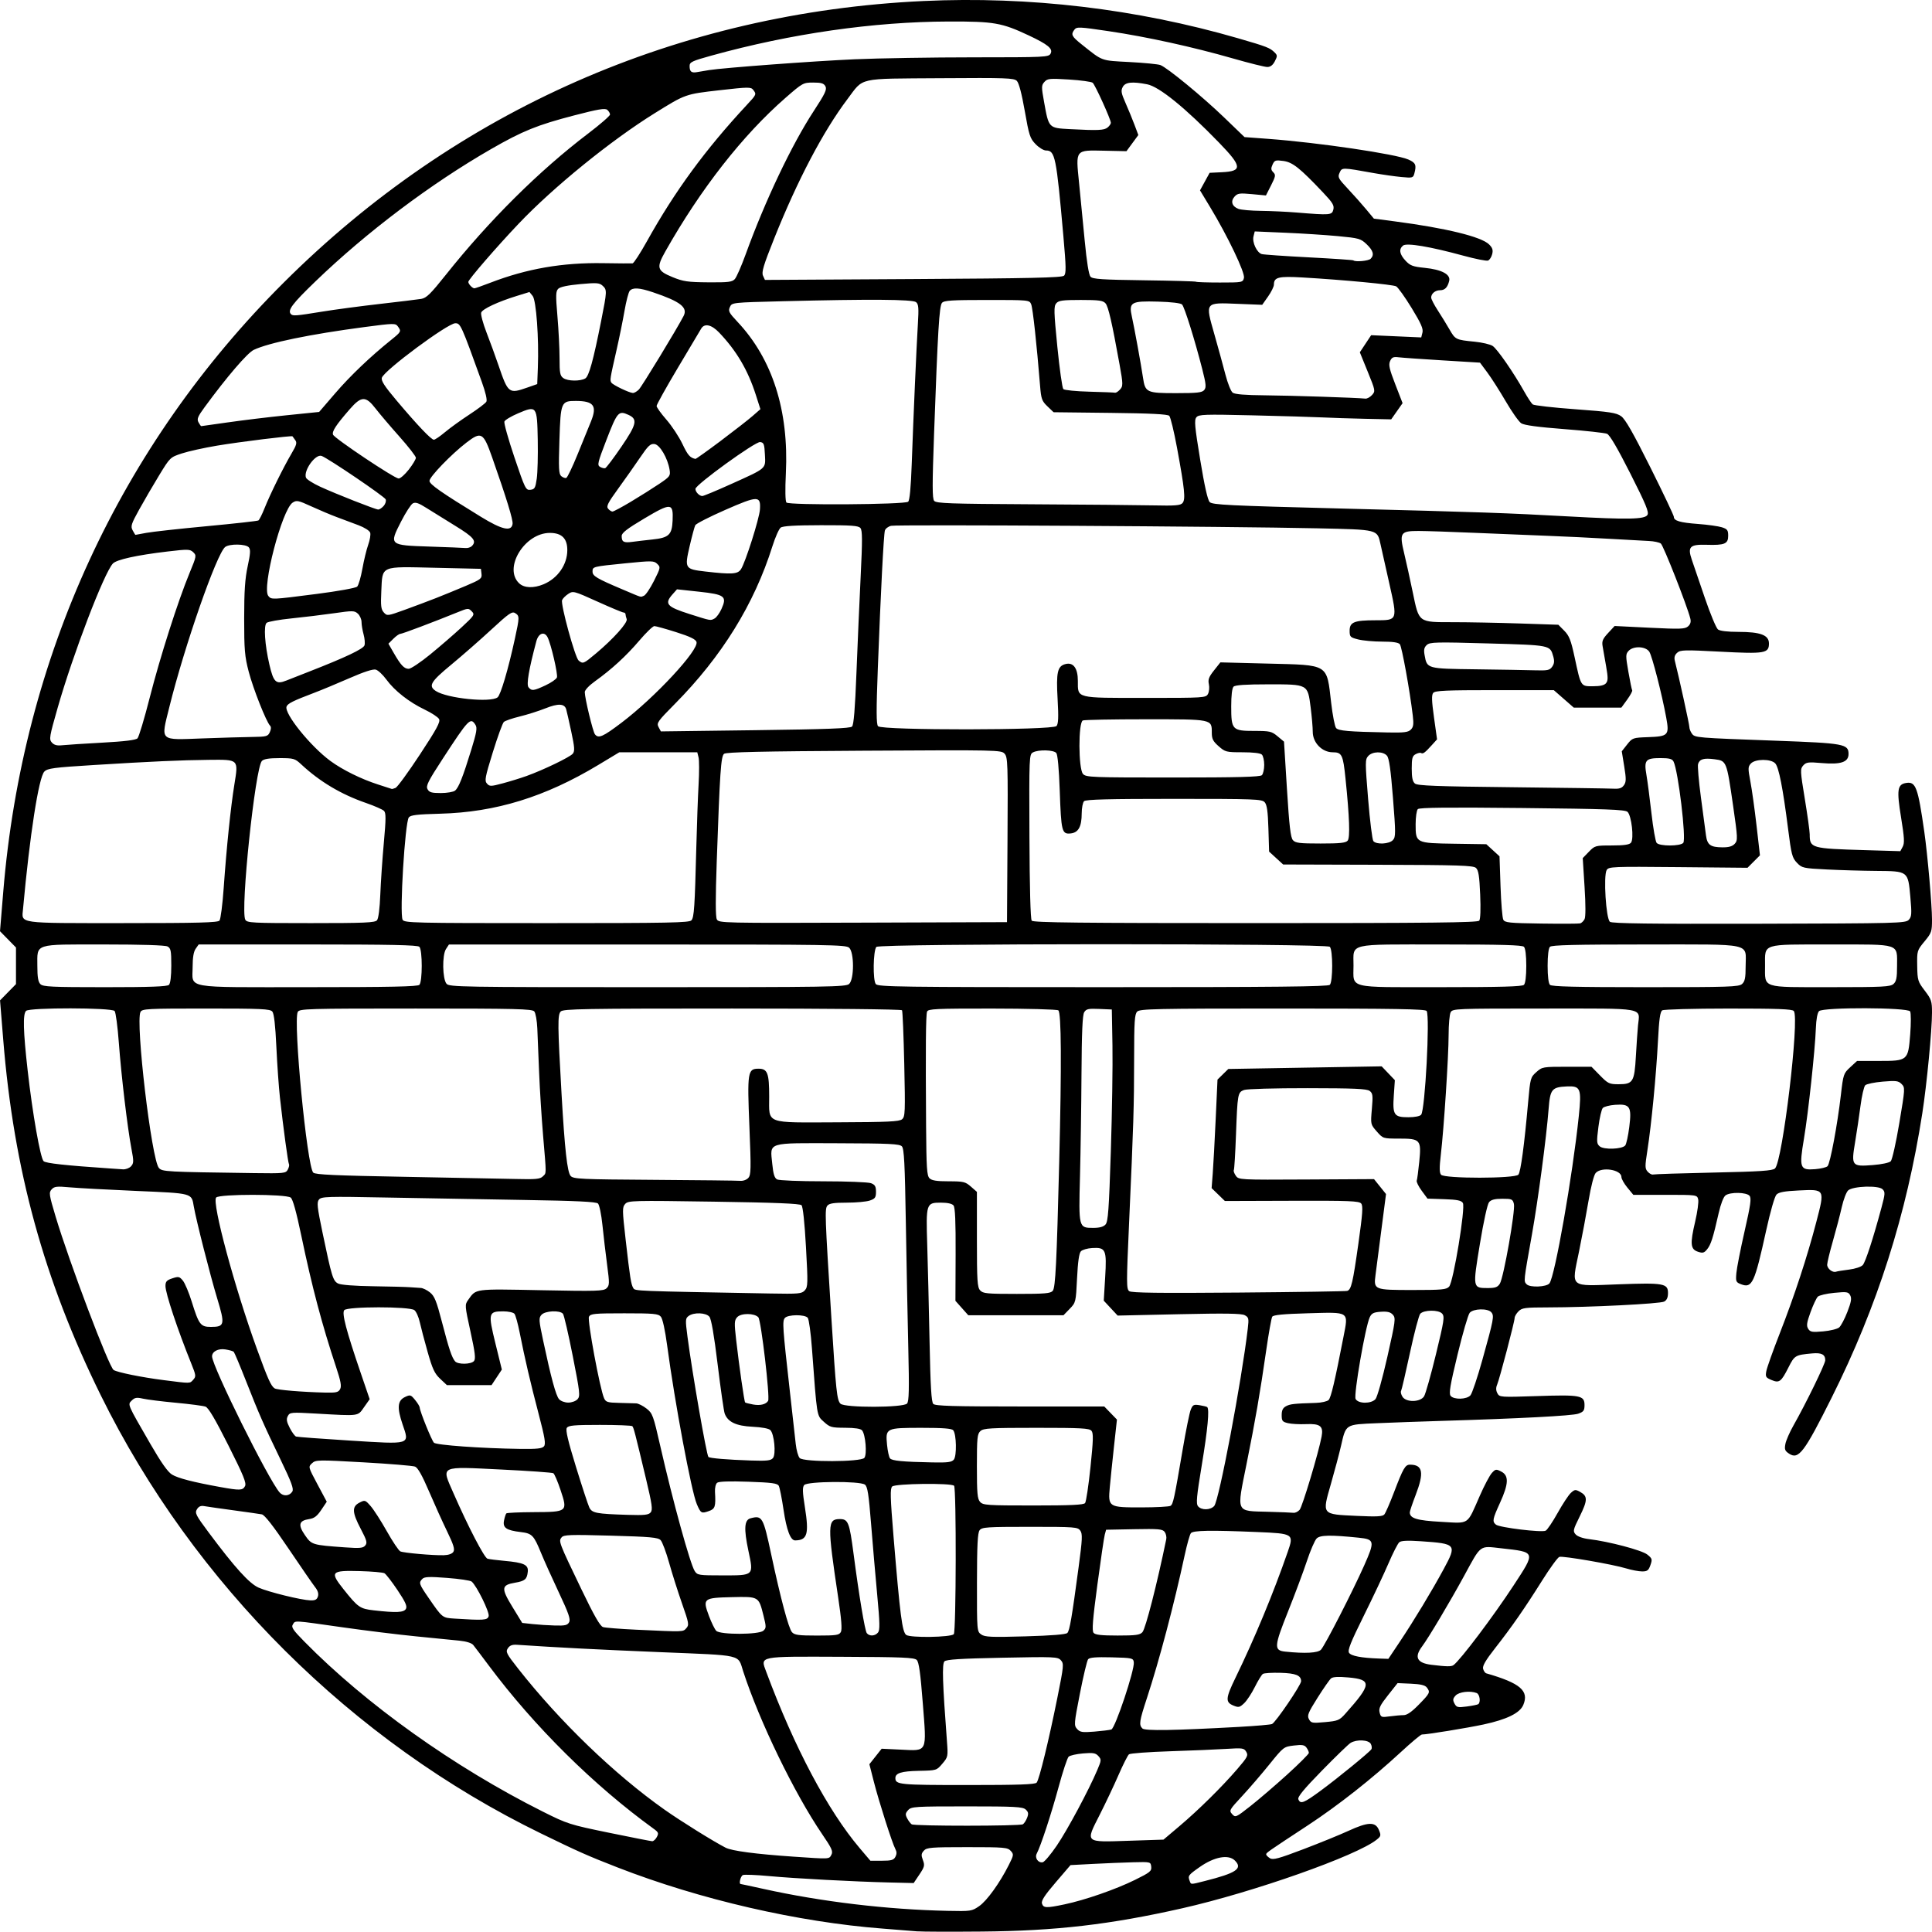 <?xml version="1.0" encoding="UTF-8" standalone="no"?>
<svg
   xmlns:dc="http://purl.org/dc/elements/1.1/"
   xmlns:cc="http://creativecommons.org/ns#"
   xmlns:rdf="http://www.w3.org/1999/02/22-rdf-syntax-ns#"
   xmlns:svg="http://www.w3.org/2000/svg"
   xmlns="http://www.w3.org/2000/svg"
   xmlns:sodipodi="http://sodipodi.sourceforge.net/DTD/sodipodi-0.dtd"
   xmlns:inkscape="http://www.inkscape.org/namespaces/inkscape"
   width="263.321mm"
   height="263.289mm"
   viewBox="0 0 263.321 263.289"
   version="1.1"
   id="svg8"
   inkscape:version="1.0.2 (e86c870879, 2021-01-15, custom)"
   sodipodi:docname="Death Star.svg">
  <defs
     id="defs2" />
  <sodipodi:namedview
     id="base"
     pagecolor="#ffffff"
     bordercolor="#666666"
     borderopacity="1.0"
     inkscape:pageopacity="0.0"
     inkscape:pageshadow="2"
     inkscape:zoom="1.4"
     inkscape:cx="437.04006"
     inkscape:cy="452.35722"
     inkscape:document-units="mm"
     inkscape:current-layer="layer1"
     inkscape:document-rotation="0"
     showgrid="false"
     fit-margin-top="0"
     fit-margin-left="0"
     fit-margin-right="0"
     fit-margin-bottom="0"
     inkscape:window-width="3840"
     inkscape:window-height="2066"
     inkscape:window-x="-11"
     inkscape:window-y="-11"
     inkscape:window-maximized="1" />
  <g
     inkscape:label="Layer 1"
     inkscape:groupmode="layer"
     id="layer1"
     transform="translate(-37.887,112.17)">
    <path
       style="fill:#000000;stroke-width:1"
       d="m 162.964,151.069 c -0.582,-0.053 -2.725,-0.224 -4.763,-0.38 -11.566,-0.887 -24.895,-3.96 -36.116,-8.326 -4.091,-1.592 -5.327,-2.14 -10.451,-4.635 C 85.888,125.192 64.269,103.673 51.615,77.985 43.872,62.267 39.769,47.311 38.329,29.559 l -0.437,-5.385 1.087,-1.107 1.086,-1.107 v -2.494 -2.494 l -1.089,-1.11 -1.089,-1.11 0.444,-5.383 c 2.637,-31.958 15.91,-60.78 38.24,-83.038 23.583,-23.507 53.811,-36.807 87.187,-38.362 14.388,-0.67 29.002,1.06 42.862,5.075 3.955,1.146 4.358,1.303 5.004,1.949 0.374,0.374 0.375,0.494 0.014,1.192 -0.272,0.526 -0.603,0.777 -1.025,0.777 -0.343,0 -2.453,-0.525 -4.69,-1.167 -5.487,-1.574 -11.709,-2.94 -16.935,-3.717 -3.988,-0.593 -4.354,-0.609 -4.659,-0.211 -0.516,0.675 -0.394,0.919 1.028,2.051 2.871,2.287 2.52,2.159 6.476,2.368 1.998,0.106 3.891,0.291 4.207,0.411 0.945,0.359 5.738,4.3 8.7,7.153 l 2.769,2.667 3.26,0.242 c 6.797,0.504 17.343,2.061 19.069,2.814 1,0.436 1.129,0.739 0.817,1.907 -0.16,0.597 -0.249,0.621 -1.782,0.476 -0.888,-0.084 -2.567,-0.323 -3.731,-0.531 -4.403,-0.789 -4.339,-0.788 -4.676,-0.05 -0.278,0.61 -0.186,0.787 1.13,2.187 0.788,0.838 1.908,2.096 2.489,2.796 l 1.057,1.273 2.871,0.377 c 6.943,0.911 11.766,2.089 12.822,3.132 0.473,0.467 0.57,0.768 0.429,1.33 -0.1,0.4 -0.356,0.793 -0.567,0.875 -0.212,0.081 -1.714,-0.216 -3.339,-0.66 -4.564,-1.248 -7.762,-1.784 -8.246,-1.382 -0.595,0.494 -0.482,1.176 0.34,2.057 0.635,0.68 0.997,0.815 2.615,0.978 2.316,0.233 3.553,0.892 3.336,1.778 -0.219,0.891 -0.592,1.273 -1.244,1.273 -0.655,0 -1.211,0.46 -1.211,1 0,0.201 0.401,0.981 0.891,1.733 0.49,0.752 1.213,1.928 1.606,2.612 0.796,1.387 0.859,1.418 3.44,1.671 1.01,0.099 2.108,0.358 2.44,0.576 0.629,0.412 2.85,3.617 4.303,6.21 0.462,0.825 0.983,1.616 1.158,1.759 0.175,0.142 2.785,0.44 5.801,0.66 4.739,0.347 5.589,0.476 6.258,0.953 0.565,0.402 1.638,2.282 3.977,6.968 1.762,3.529 3.202,6.561 3.201,6.738 -0.003,0.546 0.831,0.792 3.306,0.977 1.31,0.098 2.768,0.301 3.241,0.452 0.745,0.238 0.86,0.393 0.86,1.162 0,1.097 -0.487,1.3 -2.937,1.224 -2.292,-0.071 -2.625,0.264 -2.023,2.03 0.233,0.683 1.033,3.027 1.778,5.21 0.745,2.183 1.55,4.118 1.79,4.299 0.272,0.207 1.311,0.331 2.774,0.331 3.026,0 4.174,0.435 4.174,1.58 0,1.345 -0.555,1.438 -6.659,1.116 -4.868,-0.257 -5.416,-0.243 -5.853,0.152 -0.34,0.308 -0.432,0.634 -0.311,1.109 0.573,2.254 1.975,8.646 1.975,9.006 0,0.236 0.155,0.642 0.344,0.9 0.413,0.564 0.492,0.571 11.562,0.975 9.181,0.335 9.79,0.447 9.79,1.805 0,1.11 -1.046,1.464 -3.655,1.236 -1.824,-0.159 -2.111,-0.122 -2.515,0.324 -0.432,0.477 -0.421,0.715 0.211,4.568 0.367,2.236 0.667,4.404 0.667,4.819 0,1.889 0.181,1.941 7.564,2.159 l 4.786,0.142 0.325,-0.608 c 0.265,-0.495 0.224,-1.228 -0.219,-3.955 -0.623,-3.834 -0.512,-4.559 0.727,-4.741 1.277,-0.187 1.568,0.608 2.435,6.664 0.441,3.078 1.049,9.994 1.05,11.944 0.001,1.652 -0.06,1.832 -1.025,2.999 -1.009,1.221 -1.025,1.276 -0.992,3.321 0.032,1.972 0.085,2.146 1.026,3.38 0.908,1.19 0.992,1.445 0.991,2.992 -0.002,2.424 -0.712,9.805 -1.319,13.703 -2.156,13.849 -6.134,26.33 -12.362,38.788 -3.734,7.469 -4.499,8.478 -5.789,7.633 -0.577,-0.378 -0.655,-0.578 -0.515,-1.321 0.09,-0.482 0.588,-1.622 1.107,-2.535 1.691,-2.978 4.328,-8.388 4.328,-8.879 0,-0.794 -0.498,-1.052 -1.804,-0.933 -2.28,0.209 -2.382,0.269 -3.2,1.889 -1.008,1.996 -1.257,2.181 -2.332,1.73 -0.775,-0.325 -0.839,-0.438 -0.693,-1.22 0.088,-0.474 0.905,-2.767 1.815,-5.095 2.011,-5.145 3.751,-10.445 4.993,-15.207 1.183,-4.536 1.214,-4.481 -2.424,-4.306 -1.913,0.092 -2.682,0.235 -3,0.558 -0.25,0.254 -0.838,2.303 -1.416,4.932 -1.569,7.142 -1.908,7.867 -3.407,7.294 -0.706,-0.27 -0.746,-0.366 -0.644,-1.542 0.06,-0.69 0.563,-3.247 1.118,-5.683 0.822,-3.609 0.948,-4.503 0.677,-4.829 -0.413,-0.498 -2.621,-0.539 -3.275,-0.061 -0.278,0.203 -0.654,1.182 -0.941,2.447 -0.757,3.342 -1.052,4.267 -1.565,4.899 -0.408,0.504 -0.595,0.554 -1.253,0.335 -1.025,-0.34 -1.092,-1.067 -0.378,-4.108 0.311,-1.326 0.496,-2.689 0.411,-3.029 -0.155,-0.617 -0.167,-0.619 -4.497,-0.619 h -4.341 l -0.813,-0.986 c -0.447,-0.542 -0.813,-1.193 -0.813,-1.446 0,-1.009 -2.714,-1.43 -3.508,-0.544 -0.242,0.27 -0.647,1.847 -0.972,3.779 -0.307,1.824 -0.894,4.959 -1.306,6.966 -1.024,4.996 -1.411,4.677 5.388,4.427 6.154,-0.227 6.747,-0.123 6.747,1.183 0,0.616 -0.161,0.977 -0.522,1.17 -0.568,0.304 -10.179,0.786 -15.816,0.793 -3.149,0.004 -3.559,0.058 -4.035,0.534 -0.291,0.291 -0.529,0.7 -0.529,0.908 0,0.495 -2.05,8.302 -2.388,9.095 -0.178,0.417 -0.166,0.787 0.037,1.165 0.291,0.544 0.402,0.551 5.413,0.384 5.899,-0.198 6.463,-0.091 6.463,1.22 0,0.754 -0.123,0.923 -0.86,1.182 -0.809,0.285 -8.005,0.662 -18.852,0.988 -2.619,0.079 -6.466,0.216 -8.548,0.306 -4.392,0.188 -4.239,0.091 -4.939,3.14 -0.234,1.019 -0.848,3.326 -1.364,5.128 -1.218,4.252 -1.31,4.137 3.509,4.364 2.774,0.131 3.535,0.09 3.775,-0.2 0.166,-0.2 0.75,-1.539 1.298,-2.976 1.275,-3.343 1.541,-3.803 2.195,-3.803 1.751,0 1.95,1.073 0.767,4.144 -0.437,1.134 -0.794,2.194 -0.794,2.357 0,0.819 0.963,1.109 4.281,1.291 3.924,0.215 3.469,0.523 5.263,-3.559 0.607,-1.382 1.344,-2.776 1.637,-3.097 0.496,-0.544 0.584,-0.557 1.291,-0.192 1.048,0.542 1.003,1.664 -0.168,4.233 -1.03,2.26 -1.087,2.562 -0.564,2.996 0.48,0.398 6.261,1.101 6.779,0.824 0.223,-0.119 0.959,-1.212 1.637,-2.429 0.678,-1.217 1.488,-2.445 1.802,-2.728 0.522,-0.473 0.628,-0.482 1.277,-0.118 1.024,0.575 1.011,1.129 -0.081,3.339 -0.907,1.835 -0.945,2.006 -0.546,2.447 0.255,0.282 0.988,0.541 1.81,0.638 2.707,0.32 7.214,1.513 7.952,2.104 0.669,0.536 0.702,0.649 0.425,1.442 -0.254,0.726 -0.432,0.859 -1.135,0.857 -0.459,-0.002 -1.429,-0.185 -2.157,-0.407 -1.843,-0.563 -8.627,-1.734 -9.119,-1.575 -0.223,0.072 -1.284,1.531 -2.358,3.241 -2.394,3.813 -4.124,6.3 -6.42,9.228 -1.264,1.611 -1.718,2.393 -1.617,2.78 0.077,0.296 0.273,0.577 0.435,0.623 4.636,1.337 5.855,2.379 5.045,4.307 -0.466,1.108 -2.234,1.978 -5.413,2.662 -2.234,0.481 -7.69,1.368 -8.41,1.368 -0.15,0 -1.445,1.083 -2.876,2.407 -3.924,3.628 -8.548,7.268 -12.666,9.974 -5.525,3.63 -5.68,3.738 -5.68,3.958 0,0.112 0.228,0.346 0.507,0.52 0.426,0.266 1.159,0.069 4.564,-1.225 2.231,-0.848 4.994,-1.974 6.14,-2.502 2.67,-1.231 3.68,-1.264 4.147,-0.136 0.315,0.761 0.292,0.865 -0.299,1.339 -2.726,2.191 -16.823,7.164 -26.519,9.355 -9.821,2.219 -17.226,3.078 -27.303,3.167 -4.22,0.037 -8.149,0.024 -8.731,-0.029 z m 8.378,-3.443 c 1.066,-0.739 2.812,-3.165 4.044,-5.618 0.675,-1.345 0.688,-1.44 0.255,-1.918 -0.42,-0.464 -0.885,-0.503 -5.93,-0.503 -4.948,0 -5.516,0.046 -5.908,0.479 -0.36,0.397 -0.382,0.617 -0.13,1.284 0.272,0.72 0.221,0.928 -0.478,1.968 l -0.781,1.163 -3.297,-0.078 c -4.804,-0.114 -12.88,-0.544 -16.464,-0.877 -1.712,-0.159 -3.29,-0.221 -3.506,-0.138 -0.326,0.125 -0.595,1.226 -0.3,1.226 0.051,0 1.45,0.3 3.109,0.667 7.903,1.748 16.827,2.812 25.08,2.988 3.182,0.068 3.308,0.049 4.306,-0.643 z m 11.64,-0.243 c 2.798,-0.589 6.969,-2.038 9.6,-3.336 2.05,-1.011 2.281,-1.199 2.211,-1.796 -0.078,-0.662 -0.094,-0.665 -2.46,-0.604 -1.31,0.034 -3.767,0.134 -5.461,0.223 l -3.08,0.162 -2.026,2.365 c -1.513,1.765 -1.985,2.495 -1.863,2.878 0.197,0.619 0.583,0.633 3.079,0.108 z m 19.103,-3.179 c 4.312,-1.087 5.21,-1.695 4.115,-2.789 -0.872,-0.872 -2.8,-0.521 -4.784,0.871 -1.589,1.115 -1.652,1.202 -1.381,1.909 0.195,0.509 0.069,0.508 2.05,0.009 z m -20.172,-4.817 c 1.453,-2.131 4.355,-7.545 5.534,-10.324 0.559,-1.316 0.567,-1.423 0.143,-1.892 -0.377,-0.417 -0.711,-0.474 -2.086,-0.359 -0.9,0.075 -1.786,0.276 -1.968,0.446 -0.182,0.17 -0.798,2.031 -1.369,4.136 -0.988,3.645 -2.43,8.037 -2.977,9.069 -0.309,0.583 0.188,1.302 0.816,1.183 0.232,-0.044 1.09,-1.061 1.907,-2.259 z m -21.991,1.523 c 0.201,-0.376 0.201,-0.683 -0.001,-1.061 -0.434,-0.812 -2.237,-6.448 -2.928,-9.154 l -0.615,-2.409 0.837,-1.057 0.837,-1.057 2.589,0.123 c 3.711,0.177 3.55,0.516 3.016,-6.347 -0.318,-4.085 -0.528,-5.583 -0.824,-5.875 -0.335,-0.331 -1.936,-0.399 -10.282,-0.431 -11.432,-0.045 -11.04,-0.124 -10.23,2.051 3.836,10.311 8.393,18.906 12.741,24.032 l 1.454,1.714 h 1.562 c 1.291,0 1.611,-0.092 1.845,-0.529 z m -8.723,-0.281 c 0.25,-0.467 0.068,-0.874 -1.277,-2.844 -3.76,-5.512 -8.548,-15.389 -10.746,-22.17 -0.759,-2.34 0.13,-2.135 -11.269,-2.604 -8.538,-0.351 -14.01,-0.633 -19.549,-1.006 -0.651,-0.044 -0.994,0.086 -1.253,0.477 -0.325,0.49 -0.2,0.737 1.403,2.775 5.698,7.244 13.139,14.412 19.964,19.23 2.196,1.55 6.631,4.311 8.31,5.173 0.861,0.442 4.11,0.871 9.249,1.222 5.02,0.343 4.844,0.352 5.168,-0.253 z m -23.79,-2.422 c 0.276,-0.516 0.225,-0.651 -0.43,-1.124 -8.136,-5.886 -16.266,-13.934 -22.463,-22.234 -0.978,-1.31 -1.936,-2.576 -2.13,-2.815 -0.219,-0.269 -0.94,-0.493 -1.901,-0.591 -0.852,-0.086 -3.513,-0.351 -5.915,-0.588 -2.401,-0.237 -6.866,-0.786 -9.922,-1.221 -6.914,-0.984 -6.489,-0.958 -6.841,-0.411 -0.25,0.388 -0.009,0.752 1.553,2.34 8.418,8.564 20.407,17.114 32.503,23.178 3.358,1.683 3.668,1.782 9.033,2.884 3.056,0.628 5.701,1.147 5.878,1.155 0.177,0.008 0.463,-0.25 0.635,-0.573 z m 71.223,-1.479 c 2.618,-2.214 5.784,-5.337 7.889,-7.783 1.394,-1.619 1.519,-1.861 1.223,-2.353 -0.306,-0.51 -0.497,-0.538 -2.711,-0.397 -1.31,0.084 -4.763,0.229 -7.673,0.323 -2.91,0.094 -5.43,0.281 -5.599,0.416 -0.169,0.135 -0.81,1.4 -1.423,2.812 -0.613,1.411 -1.767,3.85 -2.563,5.418 -1.971,3.883 -2.116,3.754 3.976,3.553 l 4.713,-0.155 z m -21.33,-0.259 c 0.173,-0.11 0.433,-0.513 0.579,-0.896 0.212,-0.557 0.171,-0.781 -0.203,-1.119 -0.405,-0.367 -1.47,-0.423 -8.012,-0.423 -7.1,0 -7.572,0.03 -8.004,0.507 -0.385,0.425 -0.406,0.607 -0.134,1.124 0.179,0.34 0.456,0.705 0.616,0.812 0.385,0.257 14.752,0.252 15.157,-0.005 z m 35.998,-6.755 c 1.636,-1.482 2.975,-2.82 2.977,-2.974 0.001,-0.154 -0.147,-0.481 -0.329,-0.725 -0.268,-0.361 -0.594,-0.414 -1.721,-0.278 -1.374,0.165 -1.412,0.195 -3.335,2.578 -1.07,1.326 -2.751,3.278 -3.736,4.338 -1.721,1.852 -1.773,1.947 -1.335,2.432 0.445,0.491 0.511,0.462 2.48,-1.085 1.113,-0.874 3.362,-2.802 4.998,-4.284 z m 4.609,2.162 c 2.359,-1.738 6.586,-5.193 6.884,-5.625 0.099,-0.144 0.065,-0.476 -0.075,-0.739 -0.301,-0.562 -1.919,-0.642 -2.75,-0.137 -0.291,0.177 -2.051,1.879 -3.911,3.782 -2.469,2.526 -3.337,3.58 -3.213,3.902 0.273,0.712 0.735,0.534 3.066,-1.184 z m -38.73,-1.086 c 0.354,-0.43 1.65,-5.743 2.82,-11.562 0.877,-4.36 0.903,-4.644 0.479,-5.113 -0.426,-0.471 -0.843,-0.489 -7.986,-0.345 -5.698,0.114 -7.621,0.236 -7.884,0.498 -0.341,0.341 -0.26,2.929 0.343,10.9 0.156,2.067 0.142,2.138 -0.627,3.043 -0.786,0.925 -0.79,0.926 -3.217,0.976 -2.356,0.049 -3.185,0.306 -3.185,0.988 0,0.893 0.554,0.947 9.81,0.947 7.019,0 9.239,-0.078 9.447,-0.331 z m 10.174,-7.237 c 0.53,-0.16 3.206,-8.171 3.064,-9.171 -0.08,-0.566 -0.209,-0.594 -3.021,-0.666 -2.146,-0.054 -3.01,0.017 -3.207,0.265 -0.148,0.186 -0.65,2.286 -1.115,4.665 -0.807,4.129 -0.824,4.349 -0.383,4.836 0.402,0.444 0.706,0.491 2.332,0.36 1.029,-0.083 2.077,-0.213 2.33,-0.289 z m 17.532,-0.365 c 2.183,-0.121 4.147,-0.292 4.366,-0.38 0.482,-0.195 3.969,-5.323 3.969,-5.836 0,-0.791 -0.722,-1.086 -2.808,-1.146 -1.148,-0.033 -2.228,0.034 -2.401,0.148 -0.173,0.115 -0.668,0.921 -1.101,1.791 -0.433,0.87 -1.09,1.867 -1.462,2.214 -0.611,0.572 -0.751,0.6 -1.479,0.299 -1.081,-0.448 -1.039,-1.004 0.282,-3.722 2.654,-5.462 5.172,-11.529 7.154,-17.237 0.845,-2.435 0.782,-2.476 -4.192,-2.682 -6.373,-0.264 -8.706,-0.224 -9.016,0.156 -0.149,0.182 -0.527,1.521 -0.84,2.977 -1.452,6.747 -3.456,14.334 -5.16,19.528 -1.028,3.133 -1.1,3.62 -0.607,4.112 0.343,0.343 4.283,0.278 13.295,-0.22 z m 14.371,-1.797 c 3.582,-4.009 3.638,-4.64 0.433,-4.931 -1.382,-0.125 -2.134,-0.087 -2.385,0.122 -0.202,0.167 -1.032,1.358 -1.845,2.647 -1.29,2.044 -1.439,2.415 -1.171,2.915 0.285,0.533 0.439,0.561 2.199,0.401 1.755,-0.16 1.955,-0.243 2.769,-1.154 z m 7.937,0.204 c 0.463,0 1.106,-0.446 2.08,-1.444 1.523,-1.56 1.577,-1.676 1.079,-2.327 -0.237,-0.31 -0.849,-0.456 -2.156,-0.514 l -1.825,-0.081 -1.312,1.658 c -1.074,1.357 -1.28,1.783 -1.138,2.349 0.164,0.653 0.241,0.682 1.388,0.525 0.668,-0.091 1.516,-0.166 1.884,-0.166 z m 10.155,-1.487 c 0.378,-0.234 0.227,-1.362 -0.205,-1.528 -0.895,-0.343 -2.41,-0.16 -2.869,0.347 -0.376,0.416 -0.403,0.612 -0.148,1.089 0.28,0.524 0.446,0.564 1.66,0.403 0.741,-0.098 1.444,-0.238 1.562,-0.311 z m -3.358,-5.33 c 0.938,-0.689 5.437,-6.655 8.183,-10.851 3.045,-4.653 3.082,-4.542 -1.701,-5.075 -2.994,-0.334 -2.674,-0.575 -5.071,3.825 -1.899,3.486 -4.836,8.414 -5.69,9.55 -1.109,1.474 -0.701,2.268 1.287,2.509 2.065,0.25 2.697,0.259 2.992,0.042 z m -7.33,-3.171 c 1.966,-2.942 4.391,-6.956 5.991,-9.915 1.824,-3.374 1.747,-3.467 -3.093,-3.797 -1.815,-0.124 -2.691,-0.084 -2.954,0.134 -0.205,0.17 -0.868,1.464 -1.472,2.876 -0.605,1.411 -2.124,4.634 -3.376,7.16 -1.771,3.573 -2.217,4.69 -2.006,5.027 0.274,0.438 1.68,0.708 4.113,0.789 l 1.25,0.042 z m -10.723,1.058 c 0.56,-0.62 4.323,-7.964 5.893,-11.501 1.459,-3.285 1.409,-3.532 -0.757,-3.753 -3.856,-0.393 -5.263,-0.367 -5.736,0.107 -0.255,0.255 -0.853,1.639 -1.329,3.076 -0.476,1.437 -1.627,4.517 -2.558,6.846 -1.915,4.79 -1.956,5.334 -0.411,5.496 2.753,0.288 4.481,0.193 4.899,-0.27 z m -50.055,-2.1 c 0.324,-0.324 0.361,-19.914 0.039,-20.236 -0.394,-0.394 -8.033,-0.299 -8.437,0.105 -0.291,0.291 -0.26,1.447 0.186,6.826 0.894,10.774 1.182,13.003 1.73,13.404 0.563,0.412 6.055,0.328 6.482,-0.099 z m 15.48,-0.172 c 0.313,-0.333 0.614,-2.093 1.536,-8.98 0.511,-3.816 0.543,-4.513 0.229,-4.961 -0.347,-0.495 -0.697,-0.522 -6.87,-0.522 -5.884,0 -6.538,0.044 -6.856,0.463 -0.27,0.356 -0.353,2.005 -0.36,7.129 -0.008,6.596 -0.002,6.67 0.581,7.078 0.506,0.354 1.356,0.391 6.019,0.257 3.597,-0.103 5.528,-0.26 5.72,-0.464 z m -30.869,-0.137 c 0.184,-0.344 0.074,-1.747 -0.368,-4.696 -1.49,-9.938 -1.474,-10.688 0.23,-10.688 1.132,0 1.305,0.441 1.871,4.763 0.742,5.667 1.54,10.45 1.799,10.782 0.354,0.454 1.117,0.415 1.525,-0.077 0.275,-0.331 0.256,-1.281 -0.101,-5.093 -0.242,-2.577 -0.619,-6.948 -0.839,-9.713 -0.324,-4.081 -0.483,-5.089 -0.843,-5.358 -0.684,-0.51 -7.843,-0.46 -8.273,0.058 -0.254,0.306 -0.234,0.945 0.096,3.029 0.58,3.659 0.333,4.497 -1.33,4.517 -0.633,0.008 -1.17,-1.406 -1.578,-4.154 -0.233,-1.57 -0.526,-3.046 -0.651,-3.28 -0.188,-0.352 -0.908,-0.45 -4.141,-0.564 -2.567,-0.09 -4.033,-0.041 -4.262,0.143 -0.194,0.156 -0.324,0.7 -0.294,1.226 0.119,2.038 0.024,2.333 -0.843,2.635 -1.011,0.352 -1.093,0.304 -1.632,-0.95 -0.736,-1.713 -3.007,-13.863 -4.046,-21.642 -0.278,-2.08 -0.616,-3.623 -0.856,-3.903 -0.349,-0.408 -0.942,-0.463 -4.977,-0.463 -4.094,0 -4.605,0.049 -4.821,0.463 -0.244,0.468 1.497,9.854 2.061,11.112 0.236,0.526 0.475,0.6 2.058,0.633 0.985,0.021 2.031,0.05 2.323,0.066 0.292,0.016 0.923,0.334 1.401,0.706 0.822,0.641 0.925,0.921 1.889,5.159 1.692,7.435 4.046,15.982 4.679,16.984 0.358,0.567 0.538,0.595 3.777,0.595 4.349,0 4.271,0.075 3.537,-3.386 -0.629,-2.969 -0.551,-4.167 0.286,-4.391 1.607,-0.431 1.736,-0.206 2.835,4.948 1.262,5.919 2.37,10.068 2.822,10.569 0.351,0.389 0.896,0.463 3.41,0.463 2.643,0 3.023,-0.057 3.255,-0.49 z m 41.102,0.027 c 0.429,-0.476 1.988,-6.557 3.244,-12.657 0.063,-0.304 -0.033,-0.754 -0.213,-1 -0.286,-0.391 -0.812,-0.438 -4.155,-0.374 l -3.828,0.074 -0.182,0.661 c -0.1,0.364 -0.554,3.441 -1.009,6.839 -0.637,4.753 -0.756,6.263 -0.519,6.548 0.231,0.278 1.052,0.371 3.277,0.371 2.492,0 3.036,-0.074 3.387,-0.463 z m -51.667,-0.196 c 0.404,-0.365 0.404,-0.521 0.01,-2.089 -0.652,-2.591 -0.617,-2.571 -4.317,-2.485 -3.89,0.091 -3.998,0.18 -3.102,2.576 0.338,0.903 0.783,1.81 0.989,2.017 0.548,0.548 5.811,0.532 6.421,-0.019 z m -10.499,-0.344 c 0.398,-0.44 0.356,-0.681 -0.589,-3.373 -0.56,-1.595 -1.351,-4.09 -1.758,-5.545 -0.407,-1.455 -0.927,-2.842 -1.156,-3.081 -0.354,-0.37 -1.372,-0.462 -6.785,-0.613 -5.6,-0.156 -6.411,-0.127 -6.713,0.237 -0.434,0.523 -0.38,0.665 2.71,7.09 1.717,3.571 2.538,5.005 2.936,5.132 0.304,0.097 2.34,0.259 4.523,0.36 6.578,0.306 6.362,0.312 6.831,-0.206 z m -15.972,-0.821 c 0.214,-0.4 -0.071,-1.221 -1.399,-4.035 -0.917,-1.943 -2.008,-4.367 -2.424,-5.385 -0.994,-2.433 -1.232,-2.678 -2.778,-2.861 -1.963,-0.232 -2.472,-0.585 -2.273,-1.576 0.09,-0.449 0.232,-0.884 0.316,-0.968 0.084,-0.083 1.754,-0.16 3.711,-0.17 4.64,-0.024 4.665,-0.045 3.682,-2.995 -0.392,-1.177 -0.837,-2.217 -0.988,-2.31 -0.151,-0.094 -3.327,-0.319 -7.057,-0.501 -8.575,-0.418 -8.223,-0.589 -6.568,3.193 2.004,4.581 4.213,8.834 4.653,8.96 0.234,0.067 1.259,0.197 2.277,0.289 2.686,0.242 3.316,0.535 3.211,1.494 -0.112,1.025 -0.384,1.256 -1.748,1.489 -1.858,0.317 -1.905,0.747 -0.356,3.28 l 1.346,2.201 1.419,0.155 c 0.781,0.085 2.159,0.175 3.064,0.198 1.37,0.036 1.689,-0.041 1.913,-0.459 z m -10.97,-0.809 c 0.162,-0.511 -1.627,-4.154 -2.322,-4.728 -0.176,-0.145 -1.676,-0.368 -3.334,-0.495 -2.42,-0.186 -3.086,-0.161 -3.373,0.127 -0.527,0.527 -0.475,0.683 0.872,2.637 1.854,2.69 1.836,2.675 3.496,2.781 4.02,0.255 4.49,0.222 4.662,-0.322 z m -11.275,-1.008 c 0.193,-0.361 -0.064,-0.933 -1.147,-2.55 -0.768,-1.146 -1.569,-2.181 -1.779,-2.299 -0.211,-0.118 -1.729,-0.25 -3.373,-0.294 -3.917,-0.105 -4.098,0.097 -2.208,2.47 1.97,2.474 2.243,2.665 4.109,2.878 3.091,0.352 4.127,0.303 4.399,-0.205 z m -11.995,-1.683 c 0.119,-0.375 -0.004,-0.792 -0.371,-1.257 -0.302,-0.383 -1.936,-2.751 -3.63,-5.263 -2.099,-3.11 -3.262,-4.601 -3.646,-4.673 -0.311,-0.059 -2.053,-0.308 -3.872,-0.554 -1.819,-0.246 -3.605,-0.502 -3.969,-0.568 -0.472,-0.086 -0.759,0.038 -1.001,0.434 -0.307,0.502 -0.157,0.8 1.576,3.125 3.587,4.813 5.551,6.983 6.833,7.552 1.353,0.6 5.794,1.692 7.06,1.736 0.64,0.022 0.885,-0.105 1.02,-0.532 z m 18.467,-6.096 c 0.212,-0.339 0.016,-0.974 -0.859,-2.778 -0.624,-1.286 -1.738,-3.75 -2.476,-5.474 -0.923,-2.155 -1.515,-3.203 -1.893,-3.353 -0.302,-0.12 -3.467,-0.382 -7.032,-0.582 -6.22,-0.35 -6.504,-0.345 -7.011,0.125 -0.526,0.487 -0.523,0.502 0.74,2.866 l 1.269,2.376 -0.749,1.116 c -0.572,0.853 -0.959,1.148 -1.638,1.249 -1.405,0.209 -1.56,0.777 -0.596,2.178 0.92,1.337 0.981,1.356 5.482,1.679 2.017,0.145 2.446,0.105 2.745,-0.255 0.303,-0.365 0.216,-0.689 -0.604,-2.251 -1.19,-2.264 -1.231,-3.048 -0.188,-3.587 0.748,-0.387 0.793,-0.373 1.532,0.469 0.419,0.477 1.411,2.021 2.204,3.431 0.793,1.41 1.622,2.643 1.841,2.741 0.477,0.212 4.474,0.564 5.928,0.521 0.649,-0.019 1.133,-0.193 1.306,-0.469 z m 26.887,-5.368 c 0.295,-0.355 0.193,-1.079 -0.642,-4.584 -1.521,-6.379 -1.677,-6.978 -1.863,-7.164 -0.095,-0.095 -2.084,-0.173 -4.42,-0.173 -3.546,0 -4.29,0.068 -4.507,0.41 -0.188,0.296 0.158,1.767 1.245,5.292 0.828,2.685 1.647,5.18 1.819,5.544 0.365,0.768 0.947,0.881 5.222,1.012 2.308,0.071 2.857,0.012 3.146,-0.336 z m 88.447,-0.345 c 0.375,-0.422 2.58,-7.775 2.996,-9.989 0.266,-1.417 -0.184,-1.777 -2.118,-1.692 -0.882,0.038 -1.99,-0.021 -2.463,-0.132 -0.761,-0.179 -0.86,-0.305 -0.86,-1.098 0,-0.656 0.158,-0.98 0.59,-1.212 0.567,-0.304 1.069,-0.359 4.087,-0.454 0.754,-0.024 1.527,-0.201 1.72,-0.394 0.325,-0.327 0.847,-2.541 2.022,-8.59 0.688,-3.543 0.914,-3.392 -4.826,-3.23 -3.373,0.096 -4.73,0.226 -4.88,0.468 -0.114,0.185 -0.478,2.209 -0.808,4.498 -0.871,6.03 -1.483,9.563 -2.702,15.619 -1.353,6.719 -1.519,6.35 2.912,6.47 1.691,0.046 3.265,0.109 3.497,0.14 0.232,0.031 0.607,-0.151 0.833,-0.406 z m -11.639,-0.529 c 0.653,-0.731 3.738,-17.036 4.575,-24.185 0.161,-1.372 0.126,-1.524 -0.418,-1.815 -0.447,-0.239 -2.654,-0.272 -8.957,-0.133 l -8.364,0.185 -0.946,-1.016 -0.946,-1.016 0.191,-3.175 c 0.228,-3.789 0.086,-4.11 -1.775,-4 -0.645,0.038 -1.336,0.239 -1.534,0.447 -0.245,0.256 -0.413,1.441 -0.522,3.676 -0.159,3.257 -0.172,3.308 -1.004,4.167 l -0.843,0.87 h -6.49 -6.49 l -0.875,-0.983 -0.875,-0.983 0.026,-6.31 c 0.019,-4.525 -0.063,-6.417 -0.289,-6.69 -0.202,-0.243 -0.824,-0.379 -1.728,-0.379 -1.992,0 -2.029,0.114 -1.851,5.772 0.081,2.574 0.222,8.422 0.313,12.997 0.127,6.335 0.25,8.4 0.514,8.665 0.276,0.276 2.7,0.347 11.824,0.347 h 11.476 l 0.864,0.892 0.864,0.892 -0.402,3.672 c -0.221,2.02 -0.478,4.517 -0.571,5.549 -0.244,2.718 -0.186,2.755 4.328,2.749 1.991,-0.002 3.767,-0.098 3.947,-0.212 0.361,-0.229 0.514,-0.94 1.665,-7.721 0.432,-2.547 0.924,-4.97 1.094,-5.385 0.276,-0.676 0.404,-0.74 1.223,-0.607 0.503,0.082 0.964,0.197 1.024,0.257 0.314,0.314 0.063,3.01 -0.723,7.773 -0.735,4.454 -0.822,5.39 -0.529,5.743 0.464,0.559 1.687,0.536 2.204,-0.042 z m -17.6,-0.397 c 0.142,-0.182 0.472,-2.381 0.733,-4.886 0.385,-3.699 0.411,-4.632 0.138,-4.961 -0.287,-0.346 -1.387,-0.405 -7.493,-0.405 -6.288,0 -7.215,0.053 -7.641,0.438 -0.432,0.391 -0.484,0.91 -0.484,4.808 0,3.695 0.068,4.445 0.438,4.854 0.403,0.445 0.986,0.484 7.244,0.484 5.13,0 6.87,-0.081 7.065,-0.331 z M 77.73,91.118 c 0.221,-0.353 -0.117,-1.269 -1.612,-4.366 -2.345,-4.86 -2.912,-6.149 -4.741,-10.798 -0.802,-2.037 -1.537,-3.783 -1.634,-3.88 -0.097,-0.097 -0.616,-0.244 -1.153,-0.327 -0.97,-0.15 -1.801,0.287 -1.801,0.948 0,1.337 7.689,16.825 9.21,18.551 0.495,0.562 1.339,0.5 1.731,-0.127 z m -6.452,-0.729 c 0.225,-0.421 -0.182,-1.423 -2.269,-5.574 -1.785,-3.551 -2.713,-5.122 -3.11,-5.267 -0.311,-0.114 -2.123,-0.352 -4.026,-0.529 -1.903,-0.177 -3.927,-0.429 -4.498,-0.559 -0.858,-0.195 -1.122,-0.152 -1.525,0.248 -0.583,0.578 -0.664,0.389 2.541,5.935 1.466,2.537 2.369,3.817 2.939,4.163 0.82,0.498 2.862,1.027 6.558,1.696 2.693,0.488 3.075,0.475 3.39,-0.114 z m 96.61,-3.622 c 0.418,-0.503 0.358,-3.469 -0.08,-3.997 -0.202,-0.243 -1.387,-0.334 -4.327,-0.334 -4.851,0 -4.918,0.033 -4.694,2.315 0.082,0.837 0.262,1.665 0.4,1.84 0.267,0.339 1.704,0.477 5.797,0.558 2.073,0.041 2.614,-0.03 2.905,-0.381 z m -24.649,-0.213 c 0.434,-0.523 0.175,-3.278 -0.359,-3.812 -0.215,-0.215 -1.169,-0.393 -2.426,-0.454 -2.229,-0.107 -3.364,-0.643 -3.793,-1.789 -0.119,-0.318 -0.55,-3.316 -0.957,-6.663 -0.499,-4.095 -0.87,-6.237 -1.134,-6.548 -0.475,-0.559 -2.113,-0.62 -2.817,-0.105 -0.459,0.336 -0.469,0.517 -0.164,2.844 0.654,4.976 2.591,16.1 2.851,16.375 0.169,0.178 2.574,0.38 5.787,0.487 2.191,0.073 2.723,0.014 3.012,-0.335 z m 12.454,-0.022 c 0.386,-0.466 0.163,-3.181 -0.309,-3.749 -0.191,-0.231 -0.97,-0.351 -2.307,-0.356 -1.873,-0.007 -2.082,-0.066 -2.903,-0.813 -0.984,-0.894 -0.923,-0.523 -1.623,-10.008 -0.155,-2.099 -0.413,-3.974 -0.573,-4.167 -0.398,-0.48 -2.717,-0.459 -3.122,0.029 -0.357,0.43 -0.301,1.245 0.679,9.94 0.353,3.129 0.716,6.383 0.808,7.231 0.091,0.848 0.335,1.711 0.542,1.918 0.567,0.567 8.335,0.544 8.808,-0.025 z m -43.663,-1.579 c 0.263,-0.317 0.122,-1.17 -0.734,-4.432 -1.132,-4.315 -1.86,-7.436 -2.577,-11.05 -0.245,-1.237 -0.567,-2.398 -0.715,-2.58 -0.148,-0.182 -0.835,-0.331 -1.527,-0.331 -2.028,0 -2.084,0.228 -1.065,4.377 l 0.873,3.557 -0.701,1.06 -0.701,1.06 h -3.043 -3.043 l -0.916,-0.86 c -0.759,-0.713 -1.051,-1.336 -1.704,-3.638 -0.433,-1.528 -0.917,-3.364 -1.076,-4.08 -0.158,-0.716 -0.491,-1.456 -0.74,-1.645 -0.671,-0.51 -9.131,-0.504 -9.555,0.007 -0.351,0.422 0.263,2.761 2.257,8.597 l 1.209,3.54 -0.769,1.09 c -0.883,1.252 -0.555,1.208 -6.476,0.872 -3.481,-0.198 -3.633,-0.185 -3.91,0.333 -0.227,0.425 -0.172,0.767 0.26,1.614 0.302,0.591 0.692,1.124 0.867,1.183 0.175,0.059 3.458,0.304 7.294,0.543 8.45,0.527 8.177,0.611 7.216,-2.212 -0.773,-2.272 -0.689,-3.233 0.327,-3.718 0.716,-0.342 0.796,-0.319 1.38,0.395 0.341,0.417 0.624,0.879 0.629,1.028 0.018,0.512 1.628,4.492 1.943,4.803 0.332,0.327 6.479,0.768 11.726,0.84 2.317,0.032 3.014,-0.043 3.27,-0.352 z m 30.546,-6.194 c 0.279,-0.452 -0.953,-10.991 -1.332,-11.391 -0.551,-0.583 -2.363,-0.589 -2.887,-0.01 -0.386,0.427 -0.401,0.772 -0.137,3.083 0.414,3.612 1.1,8.402 1.223,8.531 0.056,0.059 0.55,0.187 1.097,0.285 0.965,0.172 1.74,-0.017 2.036,-0.497 z m 18.941,0.362 c 0.262,-0.316 0.299,-1.952 0.167,-7.474 -0.093,-3.889 -0.244,-11.595 -0.335,-17.124 -0.134,-8.137 -0.237,-10.13 -0.54,-10.451 -0.317,-0.335 -1.665,-0.401 -8.696,-0.422 -9.833,-0.029 -9.268,-0.205 -8.973,2.788 0.14,1.42 0.304,1.95 0.663,2.142 0.265,0.142 3.067,0.255 6.298,0.255 3.202,0 6.126,0.116 6.5,0.258 0.546,0.208 0.679,0.435 0.679,1.165 0,0.779 -0.117,0.948 -0.833,1.197 -0.458,0.16 -1.872,0.29 -3.143,0.29 -1.748,0 -2.391,0.098 -2.645,0.404 -0.371,0.448 -0.342,1.276 0.543,15.339 0.628,9.99 0.754,11.175 1.238,11.659 0.573,0.573 8.601,0.552 9.079,-0.025 z m -44.914,-0.588 c 0.382,-0.424 0.327,-0.922 -0.652,-5.887 -0.588,-2.983 -1.189,-5.573 -1.335,-5.755 -0.409,-0.51 -2.424,-0.415 -2.924,0.137 -0.39,0.43 -0.372,0.713 0.222,3.506 1.08,5.079 1.74,7.513 2.172,7.999 0.229,0.258 0.784,0.463 1.255,0.463 0.468,0 1.03,-0.206 1.262,-0.463 z m 108.752,-0.007 c 0.24,-0.265 0.946,-2.776 1.617,-5.746 1.114,-4.934 1.163,-5.307 0.754,-5.76 -0.327,-0.361 -0.741,-0.464 -1.634,-0.405 -0.974,0.064 -1.255,0.201 -1.513,0.74 -0.598,1.247 -2.219,10.608 -1.931,11.147 0.355,0.664 2.114,0.679 2.707,0.024 z m 6.627,-0.389 c 0.203,-0.327 0.929,-2.898 1.613,-5.712 1.126,-4.625 1.206,-5.16 0.84,-5.564 -0.48,-0.53 -2.444,-0.517 -2.97,0.019 -0.185,0.189 -0.817,2.583 -1.406,5.321 -0.588,2.738 -1.135,5.085 -1.216,5.215 -0.08,0.13 0.005,0.48 0.191,0.777 0.5,0.8 2.44,0.764 2.947,-0.055 z m 6.319,-0.132 c 0.224,-0.255 0.955,-2.428 1.624,-4.829 1.555,-5.582 1.633,-5.992 1.227,-6.482 -0.472,-0.568 -2.457,-0.524 -2.955,0.066 -0.215,0.255 -0.959,2.818 -1.655,5.696 -1.015,4.201 -1.2,5.31 -0.941,5.622 0.454,0.547 2.196,0.499 2.7,-0.074 z M 84.244,77.158 c 0.213,-0.398 0.09,-1.079 -0.538,-2.969 -1.931,-5.812 -3.291,-10.945 -4.751,-17.937 -0.684,-3.274 -1.161,-4.989 -1.447,-5.198 -0.678,-0.496 -9.752,-0.499 -10.163,-0.004 -0.595,0.717 2.516,12.257 5.573,20.671 1.484,4.085 1.906,5.023 2.401,5.337 0.341,0.216 3.711,0.498 6.872,0.574 1.517,0.036 1.817,-0.033 2.053,-0.474 z m -20.019,-1.28 c 0.398,-0.44 0.379,-0.599 -0.261,-2.183 -1.869,-4.624 -3.525,-9.596 -3.525,-10.585 0,-0.611 0.161,-0.793 0.932,-1.047 0.849,-0.28 0.977,-0.253 1.44,0.31 0.279,0.34 0.823,1.63 1.207,2.867 0.976,3.139 1.204,3.44 2.613,3.44 1.879,0 1.946,-0.304 0.854,-3.896 -0.938,-3.086 -2.876,-10.705 -3.187,-12.528 -0.312,-1.831 -0.096,-1.773 -7.828,-2.107 -3.856,-0.167 -7.937,-0.388 -9.068,-0.491 -1.782,-0.163 -2.113,-0.125 -2.481,0.281 -0.392,0.433 -0.349,0.719 0.55,3.718 1.862,6.213 7.263,20.493 7.904,20.896 0.523,0.329 3.837,1.001 6.8,1.378 3.757,0.478 3.568,0.481 4.051,-0.053 z m 38.267,-2.551 c 0.247,-0.297 0.143,-1.162 -0.482,-4.014 -0.781,-3.563 -0.787,-3.649 -0.311,-4.317 1.105,-1.55 0.721,-1.499 9.936,-1.317 7.581,0.15 8.514,0.122 8.916,-0.261 0.414,-0.394 0.421,-0.647 0.082,-3.206 -0.202,-1.528 -0.488,-3.959 -0.636,-5.402 -0.151,-1.473 -0.419,-2.766 -0.611,-2.949 -0.252,-0.238 -2.948,-0.367 -10.133,-0.484 -5.384,-0.088 -13.779,-0.236 -18.655,-0.33 -8.095,-0.156 -8.898,-0.132 -9.233,0.272 -0.317,0.382 -0.252,0.996 0.472,4.47 1.266,6.076 1.436,6.629 2.141,6.982 0.374,0.187 2.246,0.332 4.745,0.367 2.27,0.032 4.544,0.092 5.053,0.134 0.509,0.042 1.164,0.085 1.455,0.097 0.291,0.012 0.86,0.289 1.265,0.616 0.613,0.495 0.884,1.166 1.629,4.034 0.952,3.665 1.333,4.806 1.784,5.349 0.381,0.459 2.192,0.431 2.583,-0.04 z m 186.068,-4.578 c 0.246,-0.214 0.748,-1.166 1.115,-2.116 0.519,-1.343 0.605,-1.844 0.386,-2.253 -0.256,-0.478 -0.454,-0.51 -2.174,-0.344 -1.041,0.1 -2.049,0.336 -2.242,0.523 -0.192,0.188 -0.638,1.135 -0.99,2.105 -0.522,1.439 -0.582,1.858 -0.323,2.271 0.278,0.445 0.532,0.489 2.049,0.355 0.952,-0.084 1.933,-0.328 2.18,-0.541 z m -140.982,-5.052 c 0.425,-0.47 0.437,-0.904 0.159,-5.898 -0.185,-3.338 -0.416,-5.51 -0.606,-5.703 -0.22,-0.224 -3.576,-0.361 -11.952,-0.486 -11.093,-0.167 -11.666,-0.152 -12.082,0.311 -0.406,0.452 -0.402,0.792 0.06,4.852 0.596,5.239 0.734,6.109 1.049,6.62 0.248,0.402 0.017,0.393 18.665,0.734 3.906,0.071 4.285,0.037 4.707,-0.429 z m 33.797,0.06 c 0.365,-0.44 0.532,-3.793 0.878,-17.568 0.332,-13.26 0.289,-20.393 -0.124,-20.654 -0.208,-0.132 -4.282,-0.241 -9.052,-0.244 -7.687,-0.004 -8.692,0.044 -8.835,0.417 -0.172,0.448 -0.21,4.854 -0.134,15.634 0.04,5.661 0.109,6.724 0.463,7.078 0.311,0.311 0.969,0.416 2.619,0.416 2.02,0 2.271,0.06 3.024,0.72 l 0.821,0.72 v 6.469 c 0,5.648 0.056,6.53 0.438,6.953 0.392,0.433 0.916,0.484 4.995,0.484 3.856,0 4.611,-0.065 4.908,-0.424 z m 40.132,0.015 c 0.549,-0.176 0.762,-1.077 1.516,-6.415 0.583,-4.129 0.656,-5.168 0.386,-5.493 -0.287,-0.346 -1.6,-0.397 -9.454,-0.372 l -9.121,0.029 -0.905,-0.878 -0.905,-0.878 0.153,-1.986 c 0.084,-1.093 0.265,-4.421 0.401,-7.397 l 0.248,-5.41 0.736,-0.723 0.736,-0.723 10.451,-0.18 10.451,-0.18 0.899,0.942 0.899,0.942 -0.142,2.074 c -0.183,2.673 0.021,2.98 1.98,2.98 0.877,0 1.574,-0.138 1.746,-0.345 0.539,-0.649 1.215,-13.404 0.75,-14.141 -0.164,-0.26 -4.379,-0.331 -19.621,-0.331 -17.295,0 -19.458,0.045 -19.828,0.416 -0.353,0.353 -0.417,1.319 -0.421,6.416 -0.006,6.531 -0.078,8.888 -0.687,22.394 -0.371,8.241 -0.37,9.011 0.021,9.296 0.319,0.233 4.061,0.281 14.902,0.191 7.962,-0.066 14.627,-0.169 14.812,-0.227 z m 13.889,-0.584 c 0.588,-0.655 2.253,-10.794 1.872,-11.399 -0.217,-0.345 -0.773,-0.457 -2.549,-0.517 l -2.272,-0.076 -0.791,-1.075 c -0.435,-0.591 -0.739,-1.212 -0.675,-1.379 0.064,-0.167 0.217,-1.316 0.342,-2.553 0.303,-3.017 0.166,-3.175 -2.757,-3.175 -2.18,0 -2.181,-5.29e-4 -3.032,-0.97 -0.849,-0.967 -0.851,-0.975 -0.669,-3.065 0.161,-1.848 0.126,-2.138 -0.3,-2.461 -0.386,-0.293 -2.087,-0.368 -8.47,-0.375 -4.512,-0.005 -8.278,0.103 -8.658,0.247 -0.852,0.324 -0.888,0.524 -1.092,6.091 -0.093,2.545 -0.226,4.717 -0.294,4.828 -0.069,0.111 0.053,0.455 0.271,0.766 0.392,0.559 0.477,0.564 9.616,0.514 l 9.221,-0.05 0.817,1.017 0.817,1.017 -0.633,4.886 c -0.348,2.687 -0.707,5.449 -0.797,6.138 -0.266,2.031 -0.205,2.055 5.06,2.055 4.005,0 4.607,-0.056 4.972,-0.463 z m 6.91,-0.397 c 0.521,-0.824 2.139,-9.995 1.919,-10.873 -0.163,-0.65 -0.281,-0.703 -1.586,-0.703 -1.017,0 -1.518,0.129 -1.799,0.463 -0.229,0.272 -0.747,2.628 -1.253,5.701 -0.988,5.992 -0.985,6.006 1.058,6.006 1.044,0 1.355,-0.111 1.661,-0.595 z m 6.756,-0.038 c 0.741,-0.892 3.165,-14.692 4.008,-22.814 0.391,-3.764 0.247,-4.12 -1.628,-4.035 -2.05,0.094 -2.279,0.377 -2.487,3.072 -0.301,3.888 -1.43,12.385 -2.277,17.134 -1.154,6.47 -1.14,6.336 -0.705,6.771 0.455,0.455 2.682,0.363 3.089,-0.128 z m 40.845,-1.885 c 0.84,-0.105 1.648,-0.373 1.867,-0.62 0.377,-0.425 1.423,-3.64 2.545,-7.822 0.51,-1.9 0.524,-2.134 0.149,-2.509 -0.55,-0.55 -4.027,-0.432 -4.688,0.158 -0.246,0.22 -0.639,1.251 -0.873,2.291 -0.234,1.04 -0.776,3.114 -1.206,4.608 -0.429,1.495 -0.78,2.947 -0.78,3.228 0,0.544 0.735,1.119 1.215,0.951 0.159,-0.056 0.956,-0.184 1.771,-0.286 z m -101.342,-6.147 c 0.348,-0.388 0.465,-2.008 0.723,-9.988 0.169,-5.239 0.269,-11.728 0.221,-14.42 l -0.087,-4.895 -1.72,-0.075 c -1.476,-0.065 -1.766,-0.001 -2.044,0.448 -0.234,0.378 -0.337,2.723 -0.37,8.41 -0.025,4.337 -0.118,10.611 -0.205,13.942 -0.185,7.034 -0.183,7.041 1.799,7.041 0.872,0 1.396,-0.144 1.682,-0.463 z m -48.685,-6.35 c 0.367,-0.411 0.384,-1.193 0.148,-6.945 -0.307,-7.495 -0.238,-7.938 1.24,-7.938 1.228,0 1.455,0.595 1.455,3.804 0,3.797 -0.687,3.539 9.329,3.503 6.836,-0.025 8.399,-0.098 8.778,-0.413 0.425,-0.353 0.449,-0.941 0.303,-7.503 -0.087,-3.916 -0.224,-7.226 -0.304,-7.356 -0.084,-0.136 -9.921,-0.236 -23.13,-0.236 -20.224,0 -23.033,0.048 -23.387,0.403 -0.439,0.439 -0.424,1.893 0.111,11.239 0.433,7.551 0.778,10.661 1.24,11.176 0.378,0.421 1.353,0.466 11.421,0.532 6.054,0.04 11.317,0.1 11.695,0.135 0.387,0.036 0.867,-0.139 1.1,-0.4 z m -28.015,-0.202 c 0.514,-0.515 0.511,-0.029 0.044,-5.552 -0.209,-2.474 -0.453,-6.343 -0.543,-8.599 -0.089,-2.256 -0.2,-4.965 -0.246,-6.02 -0.046,-1.055 -0.231,-2.097 -0.412,-2.315 -0.285,-0.344 -2.424,-0.396 -16.162,-0.396 -14.811,0 -15.849,0.03 -16.075,0.463 -0.653,1.252 1.259,21.071 2.113,21.905 0.28,0.273 2.999,0.398 12.397,0.567 6.621,0.119 13.482,0.253 15.246,0.298 2.684,0.068 3.278,0.011 3.638,-0.35 z m 132.97,-0.241 c 0.319,-0.384 0.805,-4.007 1.334,-9.942 0.286,-3.203 0.321,-3.33 1.112,-4.035 0.8,-0.712 0.887,-0.728 4.166,-0.728 h 3.349 l 1.169,1.191 c 1.084,1.105 1.266,1.191 2.528,1.191 1.964,0 2.159,-0.317 2.357,-3.836 0.09,-1.601 0.22,-3.481 0.288,-4.179 0.244,-2.489 1.279,-2.303 -12.846,-2.303 -12.005,0 -12.426,0.017 -12.691,0.512 -0.151,0.281 -0.275,1.68 -0.276,3.109 -0.003,2.915 -0.643,12.738 -1.063,16.318 -0.204,1.739 -0.196,2.439 0.031,2.712 0.453,0.546 10.09,0.538 10.543,-0.009 z m 26.607,-0.284 c 6.397,-0.138 8.02,-0.247 8.364,-0.557 1.031,-0.931 3.371,-20.494 2.567,-21.463 -0.217,-0.262 -2.227,-0.337 -8.913,-0.334 -4.76,0.002 -8.804,0.113 -9.016,0.246 -0.29,0.183 -0.432,1.198 -0.586,4.163 -0.241,4.655 -0.893,11.411 -1.434,14.873 -0.353,2.261 -0.35,2.528 0.04,2.959 0.236,0.26 0.566,0.431 0.734,0.379 0.168,-0.052 3.878,-0.172 8.243,-0.266 z M 77.11,47.242 c 0.157,-0.294 0.231,-0.625 0.163,-0.734 -0.131,-0.212 -0.76,-4.846 -1.232,-9.085 -0.156,-1.402 -0.376,-4.519 -0.488,-6.928 -0.136,-2.938 -0.317,-4.515 -0.547,-4.793 -0.3,-0.361 -1.467,-0.415 -9.034,-0.415 -8.006,0 -8.709,0.036 -8.935,0.463 -0.714,1.347 1.506,20.162 2.51,21.271 0.459,0.507 0.896,0.531 12.987,0.697 4.066,0.056 4.305,0.031 4.576,-0.476 z m -21.361,-0.458 c 0.374,-0.414 0.38,-0.67 0.054,-2.38 -0.54,-2.833 -1.387,-9.964 -1.721,-14.48 -0.161,-2.179 -0.419,-4.114 -0.573,-4.299 -0.389,-0.468 -11.601,-0.486 -12.068,-0.019 -0.454,0.454 -0.394,2.714 0.216,8.125 0.661,5.864 1.727,11.926 2.174,12.362 0.291,0.284 2.978,0.579 8.935,0.983 0.655,0.044 1.5,0.102 1.877,0.127 0.378,0.025 0.875,-0.162 1.106,-0.417 z m 231.224,-0.011 c 0.357,-0.357 1.35,-5.667 1.817,-9.712 0.325,-2.815 0.367,-2.939 1.27,-3.77 l 0.934,-0.86 h 2.962 c 3.959,0 4.003,-0.037 4.283,-3.641 0.116,-1.493 0.111,-2.892 -0.01,-3.109 -0.31,-0.554 -11.867,-0.589 -12.419,-0.038 -0.218,0.218 -0.385,1.115 -0.429,2.315 -0.113,3.014 -1.031,11.531 -1.625,15.07 -0.671,3.999 -0.555,4.317 1.522,4.153 0.769,-0.061 1.532,-0.245 1.696,-0.408 z m 8.611,-0.666 c 0.196,-0.196 0.721,-2.532 1.167,-5.193 0.797,-4.747 0.803,-4.847 0.311,-5.339 -0.44,-0.44 -0.752,-0.48 -2.565,-0.327 -1.135,0.096 -2.209,0.32 -2.387,0.497 -0.178,0.178 -0.468,1.439 -0.646,2.804 -0.178,1.364 -0.508,3.588 -0.735,4.941 -0.545,3.254 -0.468,3.355 2.39,3.134 1.208,-0.093 2.26,-0.314 2.464,-0.518 z m -36.188,-2.156 c 0.154,-0.185 0.403,-1.319 0.553,-2.521 0.349,-2.783 0.104,-3.166 -1.934,-3.019 -0.75,0.054 -1.503,0.249 -1.675,0.432 -0.172,0.184 -0.441,1.346 -0.598,2.583 -0.258,2.035 -0.241,2.287 0.182,2.647 0.564,0.48 3.044,0.392 3.471,-0.123 z M 60.915,22.059 c 0.199,-0.199 0.318,-1.186 0.318,-2.637 0,-2.022 -0.066,-2.354 -0.512,-2.593 -0.321,-0.172 -3.544,-0.274 -8.644,-0.274 -9.674,0 -9.1,-0.185 -9.1,2.933 0,1.517 0.109,2.166 0.416,2.473 0.36,0.361 1.532,0.416 8.811,0.416 6.177,0 8.479,-0.084 8.712,-0.318 z m 34.131,0 c 0.429,-0.429 0.429,-4.757 0,-5.186 -0.239,-0.239 -3.977,-0.318 -15.199,-0.318 h -14.881 l -0.412,0.588 c -0.277,0.395 -0.412,1.191 -0.412,2.427 0,3.071 -1.484,2.806 15.731,2.806 11.201,0 14.933,-0.078 15.173,-0.318 z m 58.571,-0.12 c 0.703,-0.636 0.704,-4.308 0.002,-4.943 -0.441,-0.399 -2.771,-0.436 -27.513,-0.434 l -27.031,0.002 -0.402,0.614 c -0.538,0.821 -0.485,4.086 0.077,4.737 0.376,0.435 2.013,0.463 27.391,0.463 24.745,0 27.032,-0.036 27.476,-0.438 z m 65.518,0.12 c 0.429,-0.429 0.429,-4.757 0,-5.186 -0.475,-0.475 -61.412,-0.46 -61.807,0.016 -0.433,0.522 -0.492,4.561 -0.073,5.065 0.317,0.382 3.263,0.422 30.957,0.422 23.452,0 30.681,-0.074 30.924,-0.318 z m 26.458,0 c 0.198,-0.198 0.318,-1.176 0.318,-2.593 0,-1.417 -0.12,-2.395 -0.318,-2.593 -0.237,-0.237 -3.109,-0.318 -11.29,-0.318 -12.883,0 -11.94,-0.226 -11.94,2.864 0,3.204 -0.997,2.956 11.894,2.956 8.217,0 11.099,-0.081 11.336,-0.318 z m 29.732,-0.12 c 0.387,-0.35 0.484,-0.836 0.484,-2.427 0,-3.226 1.243,-2.956 -13.614,-2.956 -9.555,0 -12.818,0.079 -13.056,0.318 -0.198,0.198 -0.318,1.176 -0.318,2.593 0,1.417 0.12,2.395 0.318,2.593 0.238,0.238 3.491,0.318 13.01,0.318 11.439,0 12.74,-0.043 13.176,-0.438 z m 20.637,0 c 0.387,-0.35 0.484,-0.836 0.484,-2.427 0,-3.147 0.578,-2.956 -8.95,-2.956 -9.586,0 -9.042,-0.172 -9.042,2.864 0,3.147 -0.578,2.956 8.95,2.956 7.142,0 8.13,-0.051 8.558,-0.438 z m -42.111,-8.828 c 0.16,-0.299 0.161,-1.912 0.004,-4.399 l -0.249,-3.927 0.835,-0.861 c 0.816,-0.842 0.887,-0.861 3.132,-0.861 1.645,0 2.384,-0.105 2.604,-0.37 0.441,-0.531 0.079,-3.735 -0.476,-4.217 -0.351,-0.305 -2.931,-0.398 -14.351,-0.518 -10.134,-0.107 -14.005,-0.065 -14.221,0.151 -0.164,0.164 -0.298,1.089 -0.298,2.056 0,2.577 0.008,2.581 5.28,2.661 l 4.354,0.066 0.899,0.824 0.899,0.824 0.139,4.09 c 0.076,2.25 0.245,4.296 0.375,4.547 0.209,0.404 0.808,0.466 5.191,0.529 2.725,0.04 5.107,0.028 5.293,-0.025 0.186,-0.053 0.452,-0.31 0.591,-0.569 z m 44.187,0.09 c 0.4,-0.426 0.426,-0.789 0.218,-3.128 -0.315,-3.536 -0.281,-3.51 -4.649,-3.543 -1.858,-0.014 -4.889,-0.102 -6.736,-0.196 -3.237,-0.164 -3.385,-0.197 -4.073,-0.915 -0.647,-0.675 -0.76,-1.112 -1.21,-4.66 -0.698,-5.504 -1.253,-8.337 -1.738,-8.876 -0.584,-0.647 -2.743,-0.636 -3.334,0.017 -0.394,0.435 -0.399,0.665 -0.06,2.447 0.206,1.082 0.584,3.788 0.839,6.014 l 0.464,4.047 -0.848,0.848 -0.848,0.848 -9.454,-0.089 c -8.949,-0.085 -9.469,-0.063 -9.741,0.397 -0.461,0.782 -0.09,6.666 0.446,7.056 0.315,0.23 5.505,0.297 20.347,0.262 18.892,-0.045 19.947,-0.072 20.377,-0.529 z m -230.236,0.101 c 0.157,-0.189 0.415,-2.183 0.573,-4.432 0.393,-5.583 0.949,-10.978 1.457,-14.119 0.56,-3.466 0.626,-3.401 -3.48,-3.358 -3.885,0.041 -7.707,0.213 -15.699,0.707 -5.45,0.337 -6.275,0.446 -6.718,0.889 -0.768,0.768 -1.995,8.673 -2.911,18.75 -0.183,2.009 -0.92,1.906 13.579,1.906 10.27,0 12.972,-0.07 13.199,-0.344 z m 21.471,-0.048 c 0.199,-0.24 0.373,-1.603 0.448,-3.506 0.067,-1.712 0.285,-4.899 0.484,-7.082 0.294,-3.23 0.298,-4.033 0.022,-4.316 -0.187,-0.191 -1.297,-0.679 -2.466,-1.084 -3.386,-1.172 -6.286,-2.9 -8.802,-5.243 -0.878,-0.818 -1.032,-0.863 -2.958,-0.865 -1.42,-0.002 -2.147,0.113 -2.414,0.38 -0.919,0.919 -2.956,20.355 -2.268,21.641 0.231,0.431 0.909,0.467 8.939,0.467 7.356,0 8.739,-0.06 9.015,-0.392 z m 42.858,0.006 c 0.36,-0.434 0.451,-1.799 0.66,-9.932 0.08,-3.129 0.221,-7.013 0.313,-8.632 0.092,-1.619 0.089,-3.256 -0.007,-3.638 l -0.174,-0.694 h -5.315 -5.315 l -2.871,1.73 c -7.239,4.361 -13.987,6.441 -21.547,6.64 -3.153,0.083 -4.03,0.187 -4.269,0.506 -0.523,0.701 -1.275,13.106 -0.845,13.944 0.223,0.435 1.429,0.463 19.643,0.463 16.691,0 19.45,-0.054 19.726,-0.386 z M 175.204,2.292 c 0.064,-10.399 0.035,-11.258 -0.397,-11.736 -0.455,-0.503 -0.898,-0.513 -19.16,-0.408 -13.992,0.08 -18.79,0.187 -19.075,0.424 -0.427,0.354 -0.569,2.447 -0.998,14.691 -0.177,5.055 -0.172,7.521 0.016,7.873 0.268,0.501 0.718,0.511 19.91,0.445 l 19.635,-0.068 0.069,-11.221 z m 64.294,11.022 c 0.164,-0.204 0.214,-1.574 0.129,-3.563 -0.108,-2.541 -0.231,-3.317 -0.573,-3.627 -0.372,-0.337 -2.319,-0.399 -13.357,-0.431 l -12.922,-0.037 -0.958,-0.878 -0.958,-0.878 -0.095,-3.132 c -0.072,-2.355 -0.197,-3.246 -0.507,-3.595 -0.38,-0.428 -1.313,-0.463 -12.356,-0.463 -8.937,0 -12.025,0.08 -12.262,0.318 -0.175,0.175 -0.319,0.919 -0.321,1.654 -0.005,1.832 -0.453,2.638 -1.524,2.742 -1.182,0.115 -1.275,-0.257 -1.472,-5.87 -0.102,-2.918 -0.281,-4.868 -0.468,-5.093 -0.36,-0.434 -2.424,-0.487 -3.18,-0.082 -0.514,0.275 -0.526,0.546 -0.482,11.443 0.028,7.048 0.143,11.283 0.312,11.492 0.211,0.261 6.632,0.331 30.497,0.331 23.865,0 30.286,-0.07 30.497,-0.331 z M 274.325,2.829 c 0.424,-0.469 0.411,-0.767 -0.232,-5.226 -0.871,-6.038 -0.886,-6.075 -2.502,-6.289 -1.479,-0.196 -2.051,-0.034 -2.266,0.641 -0.085,0.268 0.089,2.31 0.386,4.54 0.297,2.229 0.607,4.557 0.689,5.173 0.176,1.327 0.604,1.639 2.259,1.65 0.861,0.006 1.347,-0.137 1.666,-0.489 z m -7.017,-0.122 c 0.427,-0.515 -0.694,-9.866 -1.33,-11.089 -0.188,-0.361 -0.583,-0.463 -1.787,-0.463 -2.026,0 -2.254,0.274 -1.903,2.295 0.147,0.848 0.455,3.2 0.684,5.227 0.229,2.027 0.546,3.843 0.706,4.035 0.393,0.473 3.236,0.469 3.63,-0.005 z m -45.741,-0.302 c 0.345,-0.415 0.249,-3.163 -0.294,-8.458 -0.335,-3.264 -0.491,-3.585 -1.75,-3.585 -1.444,0 -2.715,-1.305 -2.715,-2.788 0,-0.603 -0.129,-2.098 -0.286,-3.322 -0.41,-3.195 -0.329,-3.151 -5.776,-3.151 -3.082,0 -4.512,0.096 -4.733,0.318 -0.2,0.2 -0.318,1.198 -0.318,2.691 0,3.191 0.142,3.341 3.16,3.341 2.107,0 2.352,0.057 3.16,0.731 l 0.876,0.731 0.403,6.479 c 0.312,5.014 0.494,6.583 0.809,6.942 0.347,0.395 0.897,0.463 3.772,0.463 2.653,0 3.435,-0.083 3.692,-0.393 z m 6.167,-0.077 c 0.389,-0.43 0.39,-0.908 0.006,-5.755 -0.308,-3.883 -0.526,-5.408 -0.822,-5.748 -0.54,-0.62 -1.969,-0.597 -2.547,0.041 -0.431,0.476 -0.432,0.802 -0.015,5.887 0.243,2.961 0.563,5.532 0.712,5.714 0.411,0.502 2.169,0.41 2.665,-0.139 z M 99.905,-4.413 c 0.497,-0.402 1.054,-1.803 2.219,-5.582 0.722,-2.345 0.827,-2.962 0.57,-3.373 -0.675,-1.081 -0.916,-0.833 -4.451,4.588 -2.021,3.099 -2.329,3.715 -2.087,4.167 0.234,0.438 0.553,0.531 1.812,0.531 0.84,0 1.712,-0.149 1.937,-0.331 z m -8.11,-0.369 c 0.244,-0.094 1.736,-2.136 3.316,-4.539 2.306,-3.506 2.822,-4.462 2.618,-4.845 -0.14,-0.262 -1.02,-0.841 -1.955,-1.287 -2.135,-1.019 -4.106,-2.566 -5.23,-4.104 -0.478,-0.654 -1.126,-1.26 -1.44,-1.347 -0.372,-0.103 -1.617,0.301 -3.572,1.157 -1.65,0.723 -3.834,1.63 -4.853,2.016 -2.835,1.075 -3.575,1.443 -3.734,1.856 -0.359,0.936 3.256,5.424 5.98,7.424 1.647,1.209 4.195,2.467 6.485,3.202 1.019,0.327 1.872,0.604 1.897,0.616 0.025,0.012 0.244,-0.055 0.488,-0.149 z m 167.423,-0.362 c 0.314,-0.448 0.32,-0.856 0.04,-2.58 l -0.332,-2.048 0.73,-0.926 c 0.714,-0.906 0.777,-0.928 2.861,-1.003 2.752,-0.099 2.906,-0.264 2.47,-2.649 -0.58,-3.173 -1.914,-8.373 -2.304,-8.983 -0.488,-0.763 -2.188,-0.833 -2.837,-0.116 -0.399,0.44 -0.4,0.668 -0.022,2.833 0.226,1.295 0.46,2.434 0.52,2.531 0.06,0.097 -0.247,0.667 -0.682,1.268 l -0.791,1.091 h -3.244 -3.244 l -1.361,-1.191 -1.361,-1.191 h -8.061 c -6.624,0 -8.116,0.067 -8.371,0.374 -0.239,0.288 -0.214,1.063 0.105,3.354 l 0.416,2.979 -0.733,0.809 c -0.924,1.021 -1.185,1.211 -1.442,1.053 -0.113,-0.07 -0.446,0.002 -0.74,0.159 -0.45,0.241 -0.535,0.551 -0.535,1.964 0,1.238 0.115,1.773 0.437,2.041 0.352,0.292 2.92,0.39 13.163,0.5 6.999,0.076 13.225,0.165 13.835,0.198 0.856,0.047 1.195,-0.06 1.482,-0.471 z m -149.568,-1.261 c 2.292,-0.823 5.919,-2.572 6.302,-3.039 0.291,-0.355 0.257,-0.854 -0.208,-3.022 -0.306,-1.428 -0.618,-2.799 -0.693,-3.046 -0.234,-0.771 -1.095,-0.806 -2.822,-0.116 -0.909,0.363 -2.487,0.863 -3.505,1.111 -1.019,0.248 -1.994,0.584 -2.167,0.746 -0.173,0.163 -0.85,2.022 -1.503,4.131 -1.059,3.419 -1.145,3.883 -0.795,4.27 0.364,0.402 0.524,0.399 2.165,-0.039 0.975,-0.26 2.427,-0.708 3.227,-0.996 z m 100.224,-0.112 c 0.175,-0.175 0.318,-0.806 0.318,-1.402 0,-0.597 -0.143,-1.228 -0.318,-1.402 -0.199,-0.199 -1.186,-0.318 -2.637,-0.318 -2.217,0 -2.36,-0.036 -3.254,-0.821 -0.764,-0.671 -0.935,-1.006 -0.935,-1.833 0,-1.873 0.144,-1.844 -8.993,-1.844 -4.489,0 -8.35,0.072 -8.58,0.161 -0.633,0.243 -0.616,6.591 0.019,7.293 0.412,0.455 1.143,0.484 12.25,0.484 8.835,0 11.892,-0.08 12.13,-0.318 z M 51.814,-10.95 c 3.061,-0.167 4.58,-0.353 4.814,-0.591 0.188,-0.191 0.94,-2.693 1.67,-5.56 1.416,-5.557 3.855,-13.183 5.441,-17.013 0.93,-2.246 0.948,-2.35 0.486,-2.789 -0.443,-0.421 -0.711,-0.429 -3.498,-0.101 -4.189,0.494 -6.96,1.104 -7.457,1.642 -1.208,1.307 -5.415,12.297 -7.513,19.622 -1.145,4 -1.201,4.332 -0.8,4.776 0.312,0.344 0.702,0.446 1.407,0.367 0.537,-0.06 2.988,-0.219 5.448,-0.353 z m 20.422,-0.776 c 1.983,-0.027 2.161,-0.075 2.427,-0.658 0.185,-0.406 0.196,-0.72 0.03,-0.886 -0.515,-0.515 -2.3,-5.029 -2.907,-7.349 -0.546,-2.088 -0.622,-2.984 -0.621,-7.276 0.001,-3.722 0.116,-5.421 0.478,-7.092 0.374,-1.723 0.408,-2.28 0.159,-2.58 -0.396,-0.477 -2.629,-0.513 -3.224,-0.052 -1.157,0.897 -5.549,13.491 -7.614,21.831 -1.171,4.729 -1.437,4.48 4.546,4.259 2.521,-0.093 5.547,-0.182 6.724,-0.198 z m 50.363,-1.945 c 4.576,-3.465 10.563,-9.914 10.217,-11.005 -0.117,-0.367 -0.879,-0.734 -2.769,-1.334 -1.435,-0.455 -2.774,-0.827 -2.976,-0.827 -0.202,0 -1.123,0.888 -2.047,1.973 -1.784,2.096 -3.776,3.924 -6.047,5.549 -0.808,0.578 -1.389,1.197 -1.389,1.479 0,0.814 1.106,5.398 1.388,5.75 0.483,0.604 1.072,0.347 3.623,-1.585 z m 107.576,0.945 c 0.354,-0.354 0.407,-0.73 0.266,-1.918 -0.399,-3.382 -1.489,-9.392 -1.762,-9.722 -0.201,-0.242 -0.961,-0.355 -2.394,-0.355 -1.155,0 -2.628,-0.133 -3.275,-0.296 -1.103,-0.278 -1.175,-0.352 -1.175,-1.197 0,-1.165 0.629,-1.417 3.525,-1.417 3.036,0 3.02,0.043 1.873,-5.06 -0.503,-2.238 -1.038,-4.622 -1.188,-5.299 -0.454,-2.042 -0.246,-1.989 -8.576,-2.174 -11.996,-0.266 -57.375,-0.533 -58.136,-0.342 -0.384,0.096 -0.761,0.383 -0.839,0.638 -0.166,0.549 -0.57,8.409 -0.965,18.805 -0.218,5.736 -0.212,7.583 0.028,7.871 0.484,0.583 23.844,0.561 24.329,-0.024 0.25,-0.302 0.287,-1.201 0.148,-3.643 -0.211,-3.702 -0.025,-4.529 1.081,-4.807 1.068,-0.268 1.679,0.573 1.679,2.31 0,2.396 -0.357,2.307 9.16,2.307 8.092,0 8.291,-0.013 8.576,-0.545 0.16,-0.3 0.214,-0.895 0.12,-1.324 -0.138,-0.63 -0.005,-0.99 0.698,-1.877 l 0.87,-1.098 6.427,0.165 c 8.452,0.217 8.047,-0.033 8.674,5.357 0.195,1.677 0.494,3.218 0.666,3.424 0.32,0.385 1.661,0.501 7.058,0.608 2.209,0.044 2.772,-0.026 3.134,-0.388 z m -76.159,-0.42 c 0.232,-0.232 0.41,-2.415 0.601,-7.342 0.15,-3.856 0.408,-9.778 0.575,-13.159 0.242,-4.904 0.236,-6.229 -0.03,-6.548 -0.276,-0.333 -1.189,-0.399 -5.393,-0.392 -3.566,0.006 -5.186,0.104 -5.485,0.332 -0.233,0.178 -0.737,1.316 -1.119,2.529 -2.489,7.908 -6.905,15.042 -13.312,21.508 -2.334,2.356 -2.502,2.594 -2.209,3.142 l 0.317,0.593 12.863,-0.166 c 9.741,-0.126 12.943,-0.246 13.192,-0.496 z m -48.315,-3.977 c 0.426,-0.331 1.444,-3.775 2.362,-7.995 0.642,-2.953 0.644,-3.108 0.038,-3.487 -0.429,-0.268 -0.846,0.02 -3.259,2.251 -1.522,1.407 -3.98,3.559 -5.462,4.783 -2.817,2.326 -3.147,2.891 -2.089,3.584 1.529,1.002 7.448,1.61 8.41,0.864 z m 6.534,-1.638 c 0.766,-0.357 1.467,-0.84 1.557,-1.074 0.16,-0.418 -0.806,-4.574 -1.275,-5.482 -0.433,-0.838 -1.232,-0.561 -1.524,0.529 -1.027,3.837 -1.381,5.918 -1.071,6.292 0.433,0.522 0.685,0.493 2.313,-0.265 z m 144.542,-0.294 c 0.284,-0.342 0.287,-0.762 0.013,-2.315 -0.184,-1.043 -0.398,-2.271 -0.477,-2.728 -0.118,-0.684 0.014,-1.001 0.747,-1.792 l 0.89,-0.961 4.763,0.236 c 4.181,0.207 4.821,0.185 5.241,-0.181 0.332,-0.29 0.428,-0.618 0.313,-1.075 -0.441,-1.758 -3.67,-9.964 -4.021,-10.221 -0.221,-0.161 -0.953,-0.317 -1.628,-0.345 -0.675,-0.029 -3.132,-0.164 -5.46,-0.301 -2.328,-0.137 -6.079,-0.318 -8.334,-0.403 -2.256,-0.084 -6.72,-0.267 -9.922,-0.406 -3.201,-0.139 -6.655,-0.253 -7.675,-0.255 -2.48,-0.003 -2.635,0.238 -1.956,3.062 0.277,1.152 0.8,3.524 1.161,5.27 0.873,4.218 0.715,4.101 5.546,4.101 2.071,0 6.135,0.079 9.033,0.175 l 5.268,0.175 0.809,0.817 c 0.673,0.68 0.91,1.285 1.407,3.595 0.874,4.063 0.815,3.969 2.509,3.969 0.98,0 1.538,-0.131 1.776,-0.418 z M 76.896,-19.408 c 0.334,-0.134 1.739,-0.686 3.121,-1.226 4.976,-1.943 7.393,-3.09 7.549,-3.583 0.085,-0.267 0.029,-0.936 -0.124,-1.487 -0.153,-0.551 -0.279,-1.31 -0.28,-1.688 -8e-4,-0.378 -0.227,-0.89 -0.502,-1.14 -0.465,-0.421 -0.695,-0.425 -3.241,-0.058 -1.507,0.217 -4.11,0.534 -5.783,0.703 -1.673,0.169 -3.206,0.442 -3.406,0.605 -0.431,0.353 -0.258,2.967 0.377,5.706 0.555,2.395 0.903,2.724 2.288,2.167 z m 172.547,-1.895 c 0.284,-0.405 0.324,-0.771 0.15,-1.377 -0.453,-1.579 -0.309,-1.549 -8.871,-1.794 -7.117,-0.203 -7.937,-0.183 -8.366,0.206 -0.365,0.33 -0.436,0.652 -0.306,1.379 0.334,1.868 0.29,1.855 6.952,1.94 3.29,0.042 6.899,0.104 8.018,0.137 1.802,0.054 2.08,-0.002 2.422,-0.491 z M 96.528,-22.98 c 1.324,-1.08 3.241,-2.737 4.26,-3.681 1.763,-1.635 1.83,-1.739 1.395,-2.188 -0.438,-0.451 -0.515,-0.447 -1.852,0.097 -3.295,1.341 -7.623,2.974 -7.883,2.974 -0.155,0 -0.584,0.301 -0.952,0.67 l -0.67,0.67 0.718,1.249 c 0.976,1.697 1.427,2.175 2.049,2.175 0.29,0 1.611,-0.884 2.936,-1.964 z m 22.568,-0.114 c 2.39,-2 4.386,-4.23 4.205,-4.7 -0.086,-0.225 -0.157,-0.518 -0.157,-0.651 0,-0.134 -0.121,-0.243 -0.268,-0.243 -0.148,0 -1.752,-0.671 -3.565,-1.49 -3.223,-1.457 -3.312,-1.48 -3.979,-1.043 -0.375,0.246 -0.751,0.627 -0.836,0.846 -0.22,0.573 1.772,7.841 2.257,8.235 0.592,0.481 0.661,0.453 2.342,-0.954 z m 16.189,-4.785 c 0.255,-0.137 0.677,-0.72 0.937,-1.296 0.778,-1.724 0.457,-1.97 -3.071,-2.351 l -2.995,-0.323 -0.595,0.669 c -1.161,1.305 -0.815,1.708 2.315,2.702 2.962,0.94 2.82,0.915 3.41,0.6 z M 97.348,-30.67 c 1.019,-0.401 2.841,-1.148 4.049,-1.66 2.019,-0.856 2.19,-0.987 2.117,-1.621 l -0.08,-0.69 -6.218,-0.143 c -7.586,-0.174 -7.19,-0.346 -7.359,3.186 -0.096,2.009 -0.04,2.481 0.343,2.904 0.448,0.495 0.505,0.488 2.877,-0.371 1.331,-0.482 3.253,-1.204 4.272,-1.605 z m -16.341,-0.543 c 2.97,-0.382 5.373,-0.816 5.562,-1.005 0.183,-0.183 0.503,-1.279 0.71,-2.437 0.207,-1.157 0.564,-2.63 0.795,-3.273 0.23,-0.643 0.351,-1.381 0.269,-1.64 -0.084,-0.266 -0.777,-0.707 -1.591,-1.014 -0.793,-0.299 -2.126,-0.798 -2.963,-1.11 -0.837,-0.312 -2.4,-0.97 -3.475,-1.463 -1.781,-0.817 -2.005,-0.862 -2.54,-0.511 -1.455,0.953 -4.233,11.617 -3.315,12.723 0.43,0.518 0.405,0.519 6.549,-0.271 z m 44.644,0.242 c 0.238,-0.091 0.853,-1.001 1.366,-2.021 0.904,-1.795 0.919,-1.871 0.449,-2.322 -0.456,-0.439 -0.714,-0.443 -4.321,-0.082 -4.506,0.452 -4.498,0.45 -4.498,1.136 0,0.6 0.564,0.934 4.101,2.431 2.798,1.184 2.376,1.059 2.902,0.857 z m -13.679,-1.567 c 1.935,-0.808 3.236,-2.681 3.236,-4.656 0,-1.594 -0.761,-2.343 -2.382,-2.343 -3.453,0 -6.377,4.824 -4.17,6.88 0.685,0.638 1.964,0.684 3.316,0.119 z m 26.906,-2.051 c 0.607,-0.927 2.502,-6.897 2.584,-8.141 0.125,-1.9 -0.268,-1.896 -4.706,0.048 -2.149,0.941 -3.997,1.885 -4.106,2.098 -0.109,0.213 -0.456,1.504 -0.772,2.869 -0.7,3.027 -0.644,3.117 2.126,3.438 3.633,0.421 4.427,0.37 4.873,-0.312 z m -36.688,-3.148 c 0.699,-0.699 0.28,-1.211 -2.262,-2.77 -1.419,-0.87 -3.195,-1.971 -3.946,-2.448 -1.049,-0.665 -1.475,-0.806 -1.833,-0.605 -0.256,0.144 -0.975,1.256 -1.598,2.473 -1.648,3.222 -1.638,3.231 3.903,3.413 2.384,0.078 4.578,0.168 4.876,0.198 0.298,0.031 0.685,-0.087 0.86,-0.261 z m 24.608,-0.902 c 2.249,-0.236 2.675,-0.635 2.761,-2.581 0.107,-2.434 -0.198,-2.456 -3.863,-0.278 -2.35,1.397 -3.076,1.959 -3.078,2.38 -0.003,0.81 0.271,0.961 1.451,0.799 0.583,-0.08 1.811,-0.224 2.729,-0.321 z m -68.975,-0.904 c 0.784,-0.149 4.49,-0.558 8.235,-0.909 3.746,-0.35 6.916,-0.702 7.045,-0.782 0.129,-0.08 0.508,-0.832 0.841,-1.671 0.746,-1.878 2.574,-5.583 3.68,-7.458 0.688,-1.167 0.77,-1.471 0.493,-1.834 -0.182,-0.239 -0.346,-0.466 -0.364,-0.503 -0.063,-0.131 -7.153,0.745 -10.303,1.273 -1.746,0.292 -3.895,0.768 -4.774,1.056 -1.586,0.52 -1.612,0.545 -3.09,2.968 -0.82,1.344 -2.045,3.446 -2.722,4.67 -1.099,1.986 -1.195,2.292 -0.9,2.844 0.182,0.34 0.354,0.619 0.383,0.619 0.028,0 0.693,-0.122 1.477,-0.272 z m 49.925,-1.22 c 0.079,-0.551 -0.821,-3.482 -2.778,-9.05 -1.209,-3.439 -1.48,-3.595 -3.52,-2.025 -2.059,1.584 -5.027,4.658 -5.027,5.207 0,0.466 1.561,1.558 6.996,4.891 2.897,1.777 4.174,2.065 4.329,0.977 z m 154.672,-1.221 c 0.239,-0.379 -0.186,-1.409 -2.328,-5.647 -1.741,-3.444 -2.806,-5.261 -3.174,-5.415 -0.305,-0.128 -2.927,-0.415 -5.827,-0.638 -3.614,-0.278 -5.46,-0.528 -5.868,-0.795 -0.327,-0.214 -1.274,-1.554 -2.103,-2.976 -0.83,-1.422 -1.96,-3.194 -2.513,-3.937 l -1.004,-1.351 -5.113,-0.311 c -2.812,-0.171 -5.506,-0.36 -5.985,-0.42 -0.715,-0.089 -0.923,0.003 -1.155,0.512 -0.232,0.51 -0.106,1.078 0.709,3.181 l 0.992,2.56 -0.776,1.104 -0.776,1.104 -3.559,-0.076 c -1.958,-0.042 -4.571,-0.127 -5.808,-0.188 -1.237,-0.062 -5.528,-0.189 -9.535,-0.283 -6.577,-0.154 -7.321,-0.128 -7.648,0.265 -0.309,0.373 -0.234,1.215 0.516,5.783 0.586,3.566 1.018,5.489 1.298,5.774 0.369,0.375 2.533,0.481 17.75,0.873 19.399,0.499 22.711,0.614 31.221,1.084 8.028,0.443 10.308,0.4 10.687,-0.202 z m -138.509,-1.827 c 1.252,-0.75 2.975,-1.836 3.828,-2.411 1.467,-0.99 1.543,-1.095 1.408,-1.93 -0.258,-1.588 -1.332,-3.413 -2.061,-3.5 -0.551,-0.066 -0.863,0.228 -1.964,1.852 -0.72,1.062 -2.067,2.974 -2.994,4.25 -1.392,1.916 -1.629,2.388 -1.36,2.712 0.179,0.216 0.447,0.392 0.596,0.392 0.149,0 1.295,-0.614 2.547,-1.364 z m -33.741,0.609 c 0.244,-0.27 0.373,-0.677 0.285,-0.905 -0.146,-0.38 -7.775,-5.555 -8.728,-5.921 -0.833,-0.32 -2.507,2 -2.138,2.962 0.088,0.229 0.965,0.786 1.948,1.237 2.185,1.002 7.5,3.093 7.899,3.107 0.159,0.006 0.49,-0.21 0.734,-0.48 z m 71.493,-0.585 c 0.207,-0.172 0.372,-1.929 0.49,-5.214 0.243,-6.778 0.639,-15.781 0.835,-18.99 0.135,-2.211 0.094,-2.715 -0.246,-2.997 -0.462,-0.383 -6.264,-0.424 -18.123,-0.126 -6.968,0.175 -6.97,0.175 -7.251,0.792 -0.249,0.547 -0.133,0.775 1.029,2.009 4.768,5.065 7.019,12.114 6.599,20.664 -0.11,2.238 -0.081,3.781 0.075,3.969 0.323,0.39 16.117,0.288 16.593,-0.107 z m 37.407,0.163 c 0.419,-0.505 0.282,-1.855 -0.76,-7.505 -0.411,-2.229 -0.888,-4.194 -1.06,-4.366 -0.222,-0.222 -2.551,-0.338 -8.039,-0.401 l -7.726,-0.088 -0.84,-0.804 c -0.758,-0.726 -0.856,-1.002 -1.003,-2.822 -0.456,-5.647 -0.99,-10.548 -1.208,-11.079 -0.243,-0.592 -0.278,-0.595 -6.038,-0.595 -4.842,0 -5.849,0.066 -6.125,0.399 -0.366,0.441 -0.563,3.707 -1.074,17.787 -0.255,7.025 -0.253,8.873 0.012,9.192 0.285,0.344 2.113,0.408 13.199,0.467 7.077,0.038 14.545,0.105 16.594,0.15 3.124,0.068 3.781,0.014 4.069,-0.333 z m -61.615,-2.537 c 4.996,-2.254 4.78,-2.068 4.686,-4.039 -0.069,-1.447 -0.145,-1.649 -0.648,-1.721 -0.651,-0.093 -8.823,5.823 -8.823,6.386 0,0.419 0.534,0.971 0.94,0.971 0.167,0 1.898,-0.719 3.845,-1.598 z m -26.41,-0.779 c 0.114,-0.798 0.175,-3.166 0.135,-5.263 -0.089,-4.661 -0.129,-4.715 -2.675,-3.633 -0.948,0.403 -1.79,0.907 -1.872,1.121 -0.082,0.214 0.534,2.411 1.369,4.883 1.45,4.293 1.547,4.491 2.177,4.419 0.583,-0.067 0.683,-0.242 0.867,-1.526 z m -17.436,-1.238 c 0.529,-0.679 0.961,-1.399 0.961,-1.6 0,-0.201 -1.014,-1.505 -2.254,-2.898 -1.24,-1.392 -2.698,-3.108 -3.241,-3.812 -1.339,-1.737 -1.94,-1.722 -3.517,0.089 -1.865,2.141 -2.45,3.031 -2.281,3.471 0.195,0.509 8.364,5.97 8.943,5.978 0.235,0.003 0.86,-0.549 1.389,-1.228 z M 116.62,-50.273 c 0.704,-1.734 1.517,-3.733 1.807,-4.442 0.875,-2.142 0.396,-2.801 -2.045,-2.809 -2.018,-0.007 -2.082,0.145 -2.249,5.332 -0.126,3.901 -0.088,4.636 0.254,4.92 0.221,0.184 0.525,0.293 0.677,0.243 0.151,-0.05 0.852,-1.51 1.556,-3.245 z m 5.953,-1.004 c 2.101,-3.079 2.253,-3.765 0.962,-4.353 -1.344,-0.612 -1.513,-0.418 -3.018,3.478 -1.164,3.013 -1.251,3.381 -0.856,3.611 0.242,0.141 0.559,0.224 0.705,0.184 0.146,-0.04 1.139,-1.354 2.207,-2.92 z m 13.536,-0.8 c 1.819,-1.365 3.782,-2.896 4.362,-3.404 l 1.055,-0.923 -0.625,-1.951 c -1.084,-3.383 -2.634,-6.013 -5.01,-8.5 -1.028,-1.076 -1.985,-1.284 -2.434,-0.529 -0.151,0.255 -1.581,2.656 -3.177,5.336 -1.596,2.68 -2.902,5.025 -2.902,5.21 0,0.185 0.6,1.023 1.333,1.861 0.733,0.838 1.716,2.327 2.183,3.309 0.734,1.542 1.034,1.888 1.776,2.044 0.073,0.015 1.621,-1.089 3.44,-2.453 z m -37.576,-1.187 c 0.671,-0.565 2.166,-1.646 3.324,-2.402 1.158,-0.756 2.202,-1.545 2.319,-1.755 0.132,-0.234 -0.107,-1.272 -0.62,-2.692 -2.822,-7.82 -2.903,-7.999 -3.614,-7.999 -1.031,0 -9.69,6.422 -10.007,7.422 -0.129,0.407 0.34,1.134 1.999,3.103 2.838,3.366 4.724,5.35 5.087,5.35 0.161,0 0.841,-0.463 1.512,-1.028 z m -29.588,-1.338 c 1.943,-0.282 5.536,-0.718 7.985,-0.968 l 4.453,-0.454 2.185,-2.538 c 2.062,-2.395 4.788,-4.996 7.628,-7.28 1.381,-1.111 1.409,-1.167 0.916,-1.841 -0.325,-0.444 -0.54,-0.44 -4.564,0.091 -7.397,0.976 -13.05,2.141 -15.076,3.108 -0.873,0.416 -3.67,3.678 -6.702,7.816 -0.931,1.27 -1.069,1.609 -0.833,2.051 0.156,0.291 0.326,0.528 0.379,0.528 0.053,0 1.686,-0.231 3.629,-0.514 z m 155.941,-3.73 c 0.477,-0.527 0.464,-0.598 -0.587,-3.18 l -1.075,-2.641 0.772,-1.166 0.772,-1.166 3.413,0.152 3.413,0.152 0.166,-0.663 c 0.13,-0.517 -0.197,-1.257 -1.484,-3.361 -0.908,-1.484 -1.853,-2.806 -2.101,-2.939 -0.46,-0.246 -7.174,-0.883 -12.753,-1.208 -3.285,-0.192 -3.907,-0.037 -3.907,0.973 0,0.269 -0.359,0.999 -0.797,1.621 l -0.797,1.132 -3.324,-0.132 c -4.54,-0.181 -4.458,-0.287 -3.193,4.164 0.528,1.857 1.206,4.33 1.507,5.494 0.301,1.164 0.741,2.265 0.98,2.447 0.298,0.227 1.682,0.341 4.418,0.363 3.532,0.029 12.544,0.325 13.667,0.45 0.232,0.026 0.642,-0.196 0.91,-0.492 z m -99.928,-0.745 c 0.416,-0.416 5.166,-8.224 6.099,-10.027 0.603,-1.164 -0.44,-1.972 -4.169,-3.228 -1.875,-0.631 -2.768,-0.684 -3.181,-0.186 -0.163,0.196 -0.479,1.417 -0.703,2.712 -0.224,1.295 -0.705,3.665 -1.069,5.266 -0.924,4.064 -0.946,4.198 -0.715,4.529 0.227,0.326 2.393,1.367 2.918,1.402 0.182,0.012 0.551,-0.198 0.821,-0.468 z m 65.505,0.074 c 0.514,-0.514 0.514,-0.716 0.006,-3.532 -1.031,-5.711 -1.525,-7.86 -1.906,-8.289 -0.346,-0.389 -0.886,-0.463 -3.373,-0.463 -2.496,0 -3.022,0.073 -3.348,0.463 -0.341,0.408 -0.322,1.117 0.157,5.94 0.3,3.012 0.666,5.598 0.814,5.746 0.148,0.148 1.755,0.307 3.572,0.353 1.816,0.046 3.384,0.109 3.482,0.141 0.099,0.031 0.367,-0.13 0.595,-0.359 z m 11.551,-0.008 c 0.296,-0.357 0.254,-0.809 -0.265,-2.844 -1.013,-3.973 -2.423,-8.484 -2.755,-8.815 -0.189,-0.189 -1.472,-0.342 -3.282,-0.392 -3.681,-0.102 -3.997,0.082 -3.553,2.066 0.328,1.466 1.25,6.523 1.511,8.293 0.3,2.026 0.491,2.117 4.493,2.117 2.887,0 3.56,-0.074 3.851,-0.424 z m -92.23,-0.346 1.323,-0.465 0.086,-2.227 c 0.155,-4.003 -0.22,-9.182 -0.709,-9.784 l -0.436,-0.537 -1.756,0.543 c -2.552,0.789 -4.63,1.761 -4.819,2.254 -0.091,0.236 0.236,1.465 0.727,2.731 0.49,1.266 1.216,3.254 1.613,4.418 1.328,3.895 1.417,3.963 3.971,3.066 z m 7.866,-1.229 c 0.504,-0.292 1.099,-2.444 2.176,-7.878 0.805,-4.056 0.81,-4.205 0.182,-4.773 -0.43,-0.389 -0.812,-0.415 -3.065,-0.208 -1.668,0.153 -2.714,0.376 -2.971,0.633 -0.342,0.342 -0.357,0.86 -0.11,3.753 0.158,1.846 0.287,4.414 0.287,5.708 0,2.048 0.068,2.4 0.526,2.72 0.596,0.417 2.286,0.442 2.974,0.044 z m -35.912,-9.102 c 1.746,-0.285 5.318,-0.762 7.938,-1.06 2.619,-0.298 5.148,-0.606 5.618,-0.684 0.712,-0.118 1.28,-0.675 3.374,-3.304 5.912,-7.422 12.705,-14.164 19.384,-19.238 1.637,-1.244 2.977,-2.408 2.977,-2.587 0,-0.179 -0.171,-0.468 -0.379,-0.641 -0.299,-0.248 -1.254,-0.087 -4.524,0.765 -5.013,1.305 -7.004,2.112 -11.273,4.564 -8.239,4.734 -16.989,11.325 -23.974,18.057 -3.189,3.074 -3.845,3.954 -3.329,4.469 0.262,0.262 0.712,0.225 4.189,-0.341 z m 22.99,-3.952 c 4.974,-1.915 9.812,-2.753 15.375,-2.662 2.037,0.033 3.838,0.044 4.002,0.025 0.164,-0.02 1.044,-1.375 1.957,-3.012 3.816,-6.846 7.954,-12.495 13.6,-18.567 1.342,-1.443 1.349,-1.46 0.88,-2.07 -0.305,-0.398 -0.658,-0.394 -4.59,0.054 -4.674,0.533 -4.618,0.513 -8.837,3.134 -5.976,3.712 -13.795,10.063 -18.556,15.074 -2.98,3.136 -6.844,7.604 -6.844,7.913 0,0.291 0.555,0.878 0.83,0.878 0.107,0 1.09,-0.345 2.184,-0.766 z m 33.312,-0.496 c 0.233,-0.258 0.898,-1.776 1.477,-3.373 2.64,-7.281 6.279,-14.94 9.276,-19.523 1.555,-2.377 1.824,-2.947 1.596,-3.373 -0.218,-0.408 -0.56,-0.513 -1.665,-0.513 -1.356,0 -1.448,0.05 -3.761,2.068 -5.844,5.098 -11.572,12.416 -16.387,20.937 -1.264,2.237 -1.151,2.643 0.979,3.516 1.449,0.594 2.065,0.683 4.86,0.706 2.747,0.022 3.26,-0.041 3.624,-0.443 z m 69.39,-0.157 c 0.174,-0.694 -2.217,-5.695 -4.633,-9.687 l -1.357,-2.244 0.656,-1.196 0.656,-1.196 1.663,-0.08 c 2.839,-0.137 2.78,-0.774 -0.376,-4.029 -4.618,-4.762 -8.164,-7.639 -9.808,-7.957 -2.047,-0.396 -2.967,-0.295 -3.32,0.364 -0.272,0.509 -0.214,0.842 0.379,2.183 0.386,0.87 0.936,2.209 1.223,2.975 l 0.522,1.393 -0.809,1.101 -0.809,1.101 -2.99,-0.064 c -4.029,-0.087 -3.932,-0.207 -3.475,4.338 0.19,1.892 0.539,5.464 0.775,7.938 0.273,2.87 0.558,4.642 0.787,4.895 0.297,0.329 1.55,0.413 7.322,0.489 3.83,0.051 7.014,0.14 7.074,0.198 0.061,0.059 1.517,0.106 3.236,0.106 3.066,0 3.129,-0.012 3.283,-0.626 z m -24.525,-0.301 c 0.304,-0.289 0.291,-1.132 -0.087,-5.398 -0.96,-10.839 -1.128,-11.667 -2.371,-11.667 -0.317,0 -0.954,-0.388 -1.414,-0.863 -0.763,-0.787 -0.893,-1.187 -1.477,-4.524 -0.413,-2.359 -0.796,-3.816 -1.079,-4.098 -0.394,-0.393 -1.439,-0.43 -10.415,-0.367 -11.46,0.08 -10.403,-0.158 -12.68,2.862 -3.304,4.383 -6.81,11.055 -9.984,18.999 -1.45,3.63 -1.735,4.577 -1.52,5.05 l 0.265,0.582 20.2,-0.117 c 16.034,-0.093 20.274,-0.188 20.56,-0.46 z m 41.787,-2.301 c 0.526,-0.526 0.363,-1.122 -0.542,-1.985 -0.808,-0.77 -1.043,-0.836 -3.903,-1.106 -1.673,-0.158 -4.911,-0.367 -7.195,-0.464 l -4.152,-0.177 -0.169,0.673 c -0.203,0.808 0.457,2.221 1.128,2.415 0.256,0.074 3.145,0.275 6.419,0.445 3.274,0.171 6.003,0.356 6.063,0.413 0.258,0.24 2.06,0.076 2.35,-0.215 z m -5.08,-6.706 c 0.142,-0.566 -0.078,-0.935 -1.384,-2.315 -3.186,-3.366 -4.16,-4.141 -5.424,-4.315 -1.071,-0.147 -1.205,-0.102 -1.476,0.493 -0.238,0.522 -0.218,0.735 0.099,1.052 0.353,0.353 0.32,0.55 -0.301,1.776 l -0.699,1.379 -1.905,-0.179 c -1.687,-0.158 -1.959,-0.119 -2.372,0.337 -0.574,0.634 -0.353,1.337 0.525,1.671 0.353,0.134 1.736,0.257 3.073,0.272 1.337,0.015 3.502,0.116 4.811,0.223 4.648,0.38 4.863,0.363 5.054,-0.395 z m -30.76,-11.199 c 0.241,-0.2 0.438,-0.483 0.438,-0.63 0,-0.455 -2.145,-5.183 -2.476,-5.458 -0.172,-0.143 -1.62,-0.342 -3.218,-0.442 -2.654,-0.166 -2.944,-0.139 -3.358,0.322 -0.42,0.468 -0.424,0.664 -0.049,2.744 0.646,3.583 0.603,3.539 3.553,3.695 3.812,0.201 4.633,0.164 5.109,-0.231 z m -54.331,-7.816 c 2.048,-0.321 14.251,-1.228 19.844,-1.474 3.274,-0.144 10.563,-0.263 16.196,-0.265 9.846,-0.003 10.254,-0.023 10.517,-0.514 0.349,-0.653 -0.362,-1.243 -2.99,-2.477 -3.676,-1.727 -4.72,-1.908 -10.89,-1.892 -10.231,0.027 -21.508,1.647 -32.345,4.646 -2.651,0.734 -2.977,0.888 -2.977,1.411 0,0.789 0.242,0.982 1.046,0.835 0.371,-0.068 1.091,-0.189 1.6,-0.269 z"
       id="path847" />
  </g>
</svg>
